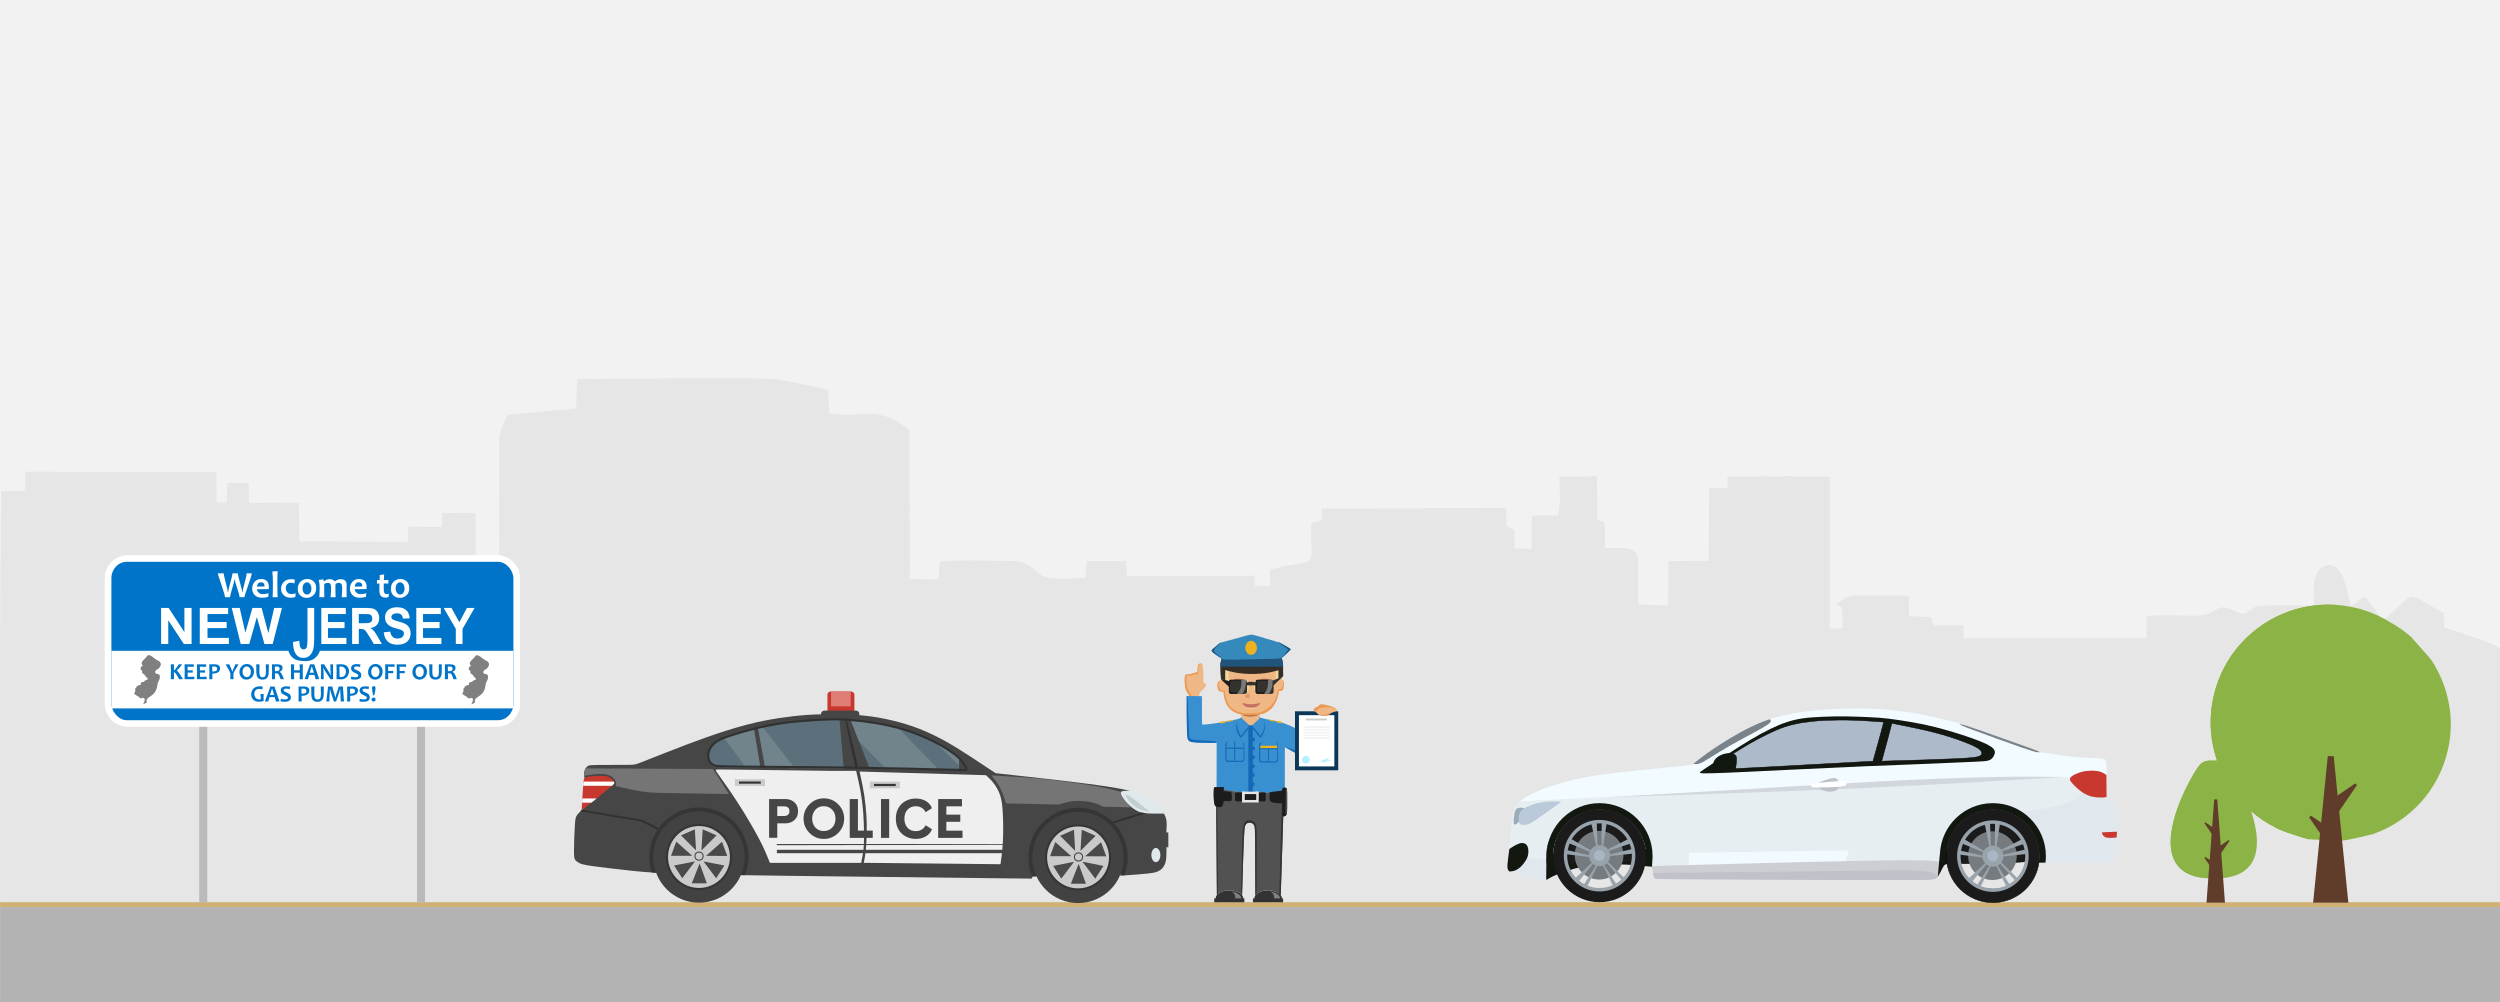 <?xml version="1.0" encoding="UTF-8"?>
<!DOCTYPE svg PUBLIC "-//W3C//DTD SVG 1.1//EN" "http://www.w3.org/Graphics/SVG/1.1/DTD/svg11.dtd">
<!-- Creator: CorelDRAW X8 -->
<svg xmlns="http://www.w3.org/2000/svg" xml:space="preserve" width="4879px" height="1956px" version="1.1" style="shape-rendering:geometricPrecision; text-rendering:geometricPrecision; image-rendering:optimizeQuality; fill-rule:evenodd; clip-rule:evenodd"
viewBox="0 0 48792 19559"
 xmlns:xlink="http://www.w3.org/1999/xlink">
 <defs>
  <style type="text/css">
   <![CDATA[
    .str0 {stroke:#373435;stroke-width:41.656}
    .str2 {stroke:#313131;stroke-width:41.656}
    .str1 {stroke:#424242;stroke-width:20.834}
    .str3 {stroke:black;stroke-width:9}
    .str4 {stroke:#B5EEFF;stroke-width:9}
    .str5 {stroke:#E6E6E6;stroke-width:9}
    .fil18 {fill:none}
    .fil14 {fill:#373435}
    .fil21 {fill:#EFB783}
    .fil63 {fill:#0074C9}
    .fil36 {fill:#0B3859}
    .fil49 {fill:#121710}
    .fil24 {fill:#1369B6}
    .fil56 {fill:#1B1B1C}
    .fil32 {fill:#1C1C1C}
    .fil28 {fill:#20547B}
    .fil8 {fill:#313131}
    .fil31 {fill:#33322E}
    .fil37 {fill:#333333}
    .fil27 {fill:#362D24}
    .fil29 {fill:#3689BB}
    .fil23 {fill:#3890D0}
    .fil11 {fill:#424242}
    .fil7 {fill:#464646}
    .fil15 {fill:#4A4A4A}
    .fil41 {fill:#4D4D4D}
    .fil40 {fill:#525252}
    .fil16 {fill:#5C707B}
    .fil17 {fill:#71848B}
    .fil9 {fill:#757575}
    .fil57 {fill:#767B7F}
    .fil33 {fill:#797977}
    .fil51 {fill:#7A838A}
    .fil43 {fill:gray}
    .fil58 {fill:#99A3AC}
    .fil52 {fill:#9CADB7}
    .fil59 {fill:#AAB5C5}
    .fil55 {fill:#ADBACA}
    .fil39 {fill:#B5EEFF}
    .fil25 {fill:#B96F48}
    .fil62 {fill:#BABABA}
    .fil54 {fill:#BACADA}
    .fil48 {fill:#C1C2C9}
    .fil19 {fill:#C1CFCF}
    .fil34 {fill:#C77066}
    .fil5 {fill:#C8382F}
    .fil12 {fill:#CACACA}
    .fil38 {fill:#CCCCCC}
    .fil47 {fill:#CDCED3}
    .fil3 {fill:#CFB175}
    .fil53 {fill:#D2D7DD}
    .fil6 {fill:#DF7E77}
    .fil4 {fill:#DFE9EB}
    .fil35 {fill:#E09474}
    .fil46 {fill:#E0E7ED}
    .fil1 {fill:#E6E6E6}
    .fil42 {fill:#E6E6E6}
    .fil44 {fill:#E6EEF1}
    .fil22 {fill:#EC9956}
    .fil30 {fill:#ECB31E}
    .fil26 {fill:#EDD89F}
    .fil13 {fill:#EFEFEF}
    .fil45 {fill:#F1FAFF}
    .fil0 {fill:#F2F2F2}
    .fil50 {fill:#F2FBFF}
    .fil10 {fill:white}
    .fil60 {fill:white}
    .fil65 {fill:#0074C9;fill-rule:nonzero}
    .fil20 {fill:#464646;fill-rule:nonzero}
    .fil68 {fill:#603D2A;fill-rule:nonzero}
    .fil66 {fill:#8CB346;fill-rule:nonzero}
    .fil64 {fill:white;fill-rule:nonzero}
    .fil61 {fill:#B3B3B3}
    .fil67 {fill:#8CB346;fill-rule:nonzero}
    .fil2 {fill:url(#id2);fill-rule:nonzero;fill-opacity:0.322}
   ]]>
  </style>
   <mask id="id0">
  <linearGradient id="id1" gradientUnits="userSpaceOnUse" x1="25617.3" y1="16060.5" x2="30445.5" y2="16060.5">
   <stop offset="0" style="stop-opacity:0; stop-color:white"/>
   <stop offset="1" style="stop-opacity:1; stop-color:white"/>
  </linearGradient>
    <rect style="fill:url(#id1)" x="25607" y="14748" width="4849" height="2625"/>
   </mask>
  <linearGradient id="id2" gradientUnits="userSpaceOnUse" x1="20550.3" y1="16253.2" x2="21902.8" y2="16253.2">
   <stop offset="0" style="stop-opacity:1; stop-color:#64691F"/>
   <stop offset="1" style="stop-opacity:1; stop-color:#9E8926"/>
  </linearGradient>
 </defs>
 <g id="Слой_x0020_1">
  <rect class="fil0" x="2" width="48790" height="19559"/>
  <path class="fil1" d="M2372 9212l-1877 -8 0 377 -475 3c0,756 -18,1982 -18,3074l0 0 0 63 0 6838 48790 0 0 -6901 -2 0 0 -9c-113,-87 -927,-358 -1087,-405l-8 -287c-686,-337 -537,-451 -926,-84 -72,68 -170,183 -271,226 -123,-180 -223,-311 -337,-457 -132,50 -201,173 -278,172l-75 -270c-31,-191 -147,-588 -424,-506 -281,82 -225,563 -220,781 -329,6 -673,-11 -998,1 -206,7 -163,54 -323,138 -92,47 -178,-16 -302,-68 -319,-134 -240,129 -725,126 -248,-2 -695,-26 -923,12l-4 425 -3566 -2 2 -248 -577 1 -67 -160 -422 -21 -5 -397c-263,1 -526,1 -790,0 -366,-1 -363,-30 -602,147 57,182 -100,-145 26,34 69,97 58,-25 68,133l5 318 -251 12 0 -2967 -735 0 3 -11 -203 3 -4 8 -315 0 -1 -13c-95,1 -129,3 -142,13l-598 0 0 219 -358 -2 -8 1424 -788 7 -4 862 -588 -14c-2,-178 -1,-356 -1,-535 0,-89 4,-184 3,-273 -4,-331 -205,-298 -648,-293 0,-598 34,-490 -147,-548l-8 -858 -736 15c0,236 41,520 -27,752l-508 1 -5 655 -333 -12 -3 -351c-196,-140 -148,23 -157,-440l-3601 14 -7 223c-155,75 -204,-13 -203,169 0,672 103,634 -324,699 -141,21 -321,58 -477,98l-3 325 -290 -9 -18 -195 -2484 5 -13 -290 -764 0 -36 328c-215,0 -683,52 -834,-42 -222,-138 -271,-288 -570,-288 -467,0 -949,-35 -1415,11 -52,106 -32,195 -31,346l-572 -5 -8 -2908c-644,-517 -870,-209 -1569,-328l-18 -449c-92,-43 -934,-209 -1051,-218 -530,-43 -3149,1 -3846,-3l-21 575 -1341 127c-55,150 -159,285 -159,498l-2 2641 -460 -19 -3 -1208 -649 3 -5 271 -660 -3 -6 295 -2118 -9 -9 -756 -973 4 -7 -388 -418 -3 -10 382 -194 -1 -7 -590 -1386 -1 -462 -1 -3 0z"/>
  <path class="fil2" d="M21350 15468c0,0 -479,29 -537,73 -58,44 -277,1250 -262,1497 58,-29 1236,-1148 1352,-1294 -29,-116 -553,-276 -553,-276z"/>
  <rect class="fil3" y="17607" width="48790" height="102"/>
  <g id="_2996789139120">
   <path class="fil4" d="M22407 15887c49,2 131,5 187,3 57,-2 88,-7 106,-15 18,-7 23,-17 15,-33 -9,-16 -29,-40 -58,-70 -29,-31 -67,-68 -105,-100 -38,-32 -77,-57 -116,-81 -40,-25 -79,-48 -116,-69 -37,-20 -72,-38 -106,-53 -35,-15 -69,-27 -94,-35 -24,-8 -39,-11 -57,-13 -18,-1 -40,-1 -68,-1 -28,0 -61,1 -85,5 -24,3 -39,10 -50,18 -11,8 -18,18 -19,35 0,17 5,41 23,71 18,30 48,65 83,100 34,34 73,68 117,102 44,34 93,69 138,91 45,22 86,31 114,37 28,5 43,6 91,8z"/>
   <rect class="fil5" x="16149" y="13496" width="526" height="561" rx="62" ry="59"/>
   <polygon class="fil6" points="16220,13496 16603,13496 16603,13784 16220,13784 "/>
   <path class="fil7" d="M11426 15219c-16,-13 -21,-40 -24,-70 -2,-29 -2,-60 3,-88 5,-28 15,-53 28,-73 13,-19 29,-33 48,-43 19,-10 41,-15 190,-17 149,-2 425,-1 569,-1 144,-1 156,-4 256,-43 100,-39 289,-114 521,-205 233,-92 509,-198 781,-294 272,-96 540,-180 775,-242 234,-61 434,-98 625,-128 190,-29 369,-50 543,-62 95,-7 187,-11 283,-13 -1,-2 -1,-4 -1,-6l0 0c0,-36 30,-66 67,-66l617 0c36,0 66,30 66,66l0 0c0,8 -1,16 -4,23 30,2 60,5 90,8 194,20 375,52 551,94 176,42 346,92 519,159 173,67 349,151 528,250 178,100 359,216 522,322 162,106 307,202 379,251 73,48 73,48 73,48 0,0 0,0 0,0 0,0 0,0 347,38 348,39 1043,115 1481,173 437,57 617,95 707,114 89,18 89,18 89,18 0,0 0,0 -30,0 -31,0 -92,0 -124,10 -33,10 -37,30 -19,71 19,41 59,103 109,157 50,54 110,100 165,134 54,33 104,56 196,66 93,10 228,9 296,8 68,0 68,0 68,0 0,0 0,0 0,0 0,0 0,0 10,19 10,20 31,59 39,120 8,61 3,145 0,186 -3,42 -3,42 -3,42 0,0 0,0 7,0 6,0 19,0 26,0 7,0 7,0 7,0 0,0 0,0 0,49 0,49 0,146 0,195 0,49 0,49 0,49 0,0 0,0 0,0 0,0 0,0 -6,-1 -6,-2 -18,-4 -24,-6 -6,-1 -6,-1 -6,-1 0,0 0,0 0,0 0,0 0,0 0,35 0,35 0,106 -4,161 -3,55 -11,96 -24,131 -13,35 -32,65 -54,89 -22,24 -48,42 -82,58 -34,16 -75,29 -187,42 -111,13 -292,26 -382,32 -91,7 -91,7 -91,7 0,0 0,0 -13,-7 -14,-6 -42,-19 -55,-26 -14,-6 -14,-6 -14,-6 0,0 0,0 -10,0 -11,1 -32,2 -42,3 -10,1 -10,1 -284,10 -275,9 -823,27 -1097,36 -274,9 -274,9 -274,9 0,0 0,0 -2,7 -3,8 -8,22 -11,29 -2,7 -2,7 -2,7 0,0 0,0 -935,-10 -934,-11 -2802,-31 -3774,-44 -971,-12 -1045,-16 -1082,-18 -37,-2 -37,-2 -280,-6 -242,-5 -726,-14 -1059,-27 -332,-13 -513,-30 -747,-56 -233,-25 -518,-59 -685,-82 -167,-24 -217,-37 -257,-54 -39,-18 -69,-40 -89,-63 -19,-23 -28,-46 -28,-180 0,-134 9,-379 18,-514 9,-134 18,-159 56,-205 39,-45 107,-112 209,-203 102,-91 239,-207 314,-281 74,-73 87,-104 87,-130 -1,-25 -15,-45 -47,-59 -32,-14 -81,-23 -141,-20 -60,3 -131,19 -179,27 -49,9 -77,10 -93,-3z"/>
   <path class="fil8" d="M22281 15858c21,5 44,9 71,12l13 1 0 1 -688 214 0 -39 604 -189z"/>
   <path class="fil8" d="M11325 15835c10,-10 21,-21 33,-33l1180 198 356 180 -20 35 -367 -184 -1182 -196z"/>
   <path class="fil9" d="M21879 15454c-11,12 -9,30 3,59 19,41 59,103 109,157 26,29 56,55 85,78l8 8c0,0 0,0 -93,-2 -93,-2 -278,-7 -370,-9 -93,-2 -93,-2 -93,-2 0,0 0,0 -27,-13 -26,-13 -79,-39 -133,-56 -55,-18 -111,-28 -179,-35 -69,-7 -150,-12 -223,-6 -72,5 -137,20 -186,33 -49,13 -83,25 -99,31 -17,5 -17,5 -17,5 0,0 0,0 -171,-4 -172,-4 -515,-12 -686,-16 -172,-4 -172,-4 -172,-4 0,0 0,0 0,0 0,0 0,0 -11,-35 -12,-35 -35,-106 -61,-171 -27,-66 -57,-127 -94,-183 -36,-56 -79,-106 -100,-131 -22,-26 -22,-26 -22,-26 0,0 0,0 66,4 66,4 198,11 345,20 147,9 310,19 480,35 170,15 347,36 517,58 170,22 335,45 488,70 153,24 295,51 412,78 94,21 172,43 224,57z"/>
   <path class="fil5" d="M11515 15153c56,-7 139,-12 201,-13 62,0 102,3 137,14 36,10 66,27 88,48 22,21 36,46 43,60 7,14 7,18 2,28 -6,10 -18,25 -54,57 -37,32 -98,80 -164,134 -66,53 -136,112 -194,159 -59,46 -106,82 -141,108 -35,27 -59,45 -70,54 -12,9 -12,9 -12,9 0,0 0,0 6,-97 6,-98 17,-293 26,-399 8,-106 13,-123 30,-136 17,-12 46,-20 102,-26z"/>
   <path class="fil10" d="M11980 15253c1,3 3,6 4,9 7,14 7,18 2,28 -5,8 -15,21 -41,45l-564 0 2 -20c2,-26 4,-46 5,-62l592 0zm-337 330c-24,20 -48,39 -69,57 -12,8 -22,17 -33,25l-181 0 5 -82 278 0z"/>
   <circle class="fil11" cx="13642" cy="16725" r="891"/>
   <circle class="fil12 str0" cx="13642" cy="16725" r="625"/>
   <path class="fil13" d="M16726 15119c14,59 40,165 64,296 24,132 46,290 59,469 12,180 15,382 13,513 -1,27 -1,52 -2,74l-1701 0 3 24 1697 -3c-2,37 -4,66 -7,92l-1690 0 0 67 1681 0c-10,61 -22,124 -29,156 -6,32 -6,32 -6,32 0,0 0,0 0,0 0,0 0,0 -297,0 -297,0 -891,0 -1188,0 -297,0 -297,0 -297,0 0,0 0,0 0,0 0,0 0,0 -28,-70 -28,-70 -83,-209 -188,-408 -105,-199 -259,-459 -402,-681 -143,-223 -276,-409 -351,-514 -75,-105 -92,-128 -86,-140 5,-12 32,-12 487,-5 455,6 1338,19 1785,23 446,3 457,-4 462,0 6,3 8,16 21,75zm77 63c16,75 44,200 65,338 20,138 35,289 42,408 7,119 7,206 5,313 -1,72 -3,153 -8,230l2663 0c2,-20 3,-40 4,-61 8,-176 6,-385 -3,-542 -8,-157 -22,-261 -53,-352 -31,-91 -78,-170 -126,-232 -49,-63 -100,-109 -125,-133 -26,-23 -26,-23 -26,-23 0,0 0,0 0,0 0,0 0,0 0,0 0,0 0,0 -411,-12 -410,-12 -1232,-35 -1643,-47 -411,-12 -411,-12 -411,-12 0,0 0,0 3,13 3,12 8,37 24,112zm103 1310c-2,29 -4,58 -7,85l0 7 2662 0c3,-30 6,-63 8,-97l-2663 5zm-15 159c-9,67 -19,118 -25,148 -8,40 -8,40 -8,40 0,0 0,0 0,0 0,0 0,0 445,4 445,5 1334,14 1779,18 444,5 444,5 444,5 0,0 0,0 0,0 0,0 0,0 10,-70 5,-34 12,-84 19,-145l-2664 0z"/>
   <rect class="fil12" x="14343" y="15207" width="586" height="131"/>
   <rect class="fil14" x="14423" y="15251" width="425.773" height="42.967"/>
   <rect class="fil12" x="16976" y="15254" width="586" height="131"/>
   <rect class="fil14" x="17057" y="15298" width="425.773" height="42.967"/>
   <polygon class="fil15" points="13501,17239 13796,17239 13654,16852 "/>
   <polygon class="fil15" points="13156,16891 13315,17140 13564,16810 "/>
   <polygon class="fil15" points="14137,16891 13978,17140 13729,16811 "/>
   <polygon class="fil15" points="14091,16427 14193,16704 13780,16703 "/>
   <polygon class="fil15" points="13198,16425 13096,16702 13509,16701 "/>
   <polygon class="fil15" points="13984,16303 13714,16185 13690,16597 "/>
   <polygon class="fil15" points="13291,16303 13561,16185 13585,16597 "/>
   <path class="fil16" d="M14099 14975c159,8 450,8 595,8 145,0 145,0 145,0 0,0 0,0 0,0 0,0 0,0 -21,-128 -22,-128 -65,-385 -86,-513 -22,-128 -22,-128 -22,-128 0,0 0,0 0,0 0,0 0,0 -75,21 -75,20 -224,62 -337,98 -113,36 -188,66 -251,99 -62,33 -112,69 -148,109 -37,40 -60,83 -71,128 -11,46 -10,94 2,139 12,45 34,87 59,115 24,29 52,45 210,52z"/>
   <path class="fil17" d="M14565 14983c49,0 93,0 129,0 145,0 145,0 145,0 0,0 0,0 0,0 0,0 0,0 -21,-128 -22,-128 -65,-385 -86,-513 -22,-128 -22,-128 -22,-128 0,0 0,0 0,0 0,0 0,0 -75,21 -75,20 -224,62 -337,98 -70,22 -126,42 -173,62l440 588z"/>
   <path class="fil16" d="M14826 14381c23,131 65,367 87,484 21,118 22,118 23,118 1,0 1,0 1,0 0,0 0,0 255,3 255,4 765,10 1021,14 255,3 255,3 255,3 0,0 0,0 0,0 0,0 0,0 -14,-164 -15,-163 -43,-490 -58,-653 -14,-164 -14,-164 -14,-164 0,0 0,0 0,0 0,0 0,0 -81,4 -82,3 -245,9 -416,20 -172,11 -353,27 -517,48 -164,21 -312,47 -405,65 -93,18 -132,29 -151,34 -20,5 -20,5 -20,5 0,0 0,0 3,13 2,13 8,39 31,170z"/>
   <path class="fil17" d="M14826 14381c23,131 65,367 87,484 21,118 22,118 23,118 1,0 1,0 1,0 0,0 0,0 255,3l321 5 -640 -813c-32,7 -50,12 -61,15 -20,5 -20,5 -20,5 0,0 0,0 3,13 2,13 8,39 31,170z"/>
   <path class="fil16" d="M16727 14370c61,156 155,394 202,514 47,119 47,119 47,119 0,0 0,0 0,0 0,0 0,0 0,0 0,0 0,0 290,4 290,4 871,11 1161,15 291,4 291,4 291,4 0,0 0,0 0,0 0,0 0,0 0,-36 0,-37 0,-110 -1,-148 -1,-38 -2,-42 -2,-44 -1,-2 -1,-2 -1,-2 0,0 0,0 -33,-30 -34,-29 -100,-87 -202,-154 -102,-66 -240,-140 -399,-211 -158,-71 -336,-139 -487,-184 -150,-45 -272,-67 -395,-87 -123,-19 -247,-36 -345,-46 -99,-11 -172,-15 -208,-17 -37,-2 -37,-2 -22,35 14,38 43,112 104,268z"/>
   <path class="fil17" d="M18718 14942c0,-35 0,-75 -1,-100 -1,-38 -2,-42 -2,-44 -1,-2 -1,-2 -1,-2 0,0 0,0 -33,-30 -34,-29 -100,-87 -202,-154 -62,-40 -137,-83 -221,-126l460 456z"/>
   <path class="fil17" d="M16727 14370l35 90 536 547 1023 14 -796 -824c-120,-32 -224,-50 -327,-67 -123,-19 -247,-36 -345,-46 -99,-11 -172,-15 -208,-17 -37,-2 -37,-2 -22,35 14,38 43,112 104,268z"/>
   <path class="fil9" d="M13493 15005l-2064 -10c-11,18 -20,41 -24,66 -5,25 -5,52 -4,78 57,-9 124,-19 180,-26 89,-10 150,-11 201,-6 51,5 91,17 122,30 30,14 51,30 69,48 17,18 31,39 41,60 9,21 13,42 12,57 -1,16 -6,26 -8,31l-3 6 92 21c93,22 278,65 424,87 147,23 255,26 531,30 276,5 720,11 942,15l222 3 -52 -82 -209 -325 -52 -81 -420 -2z"/>
   <path class="fil14" d="M13642 15757c-535,0 -969,433 -969,968 0,106 17,207 48,302 27,2 55,4 84,5 -35,-95 -54,-199 -54,-307 0,-492 399,-890 891,-890 491,0 890,398 890,890 0,126 -26,245 -73,354 23,0 50,1 84,1 43,-110 67,-229 67,-355 0,-535 -433,-968 -968,-968z"/>
   <circle class="fil11" cx="21040" cy="16733" r="891"/>
   <circle class="fil12 str0" cx="21040" cy="16733" r="625"/>
   <polygon class="fil15" points="20899,17246 21194,17247 21052,16859 "/>
   <polygon class="fil15" points="20554,16899 20713,17148 20962,16818 "/>
   <polygon class="fil15" points="21536,16899 21376,17148 21127,16818 "/>
   <polygon class="fil15" points="21489,16435 21591,16712 21178,16711 "/>
   <polygon class="fil15" points="20596,16433 20494,16710 20907,16709 "/>
   <polygon class="fil15" points="21383,16311 21112,16193 21088,16605 "/>
   <polygon class="fil15" points="20689,16311 20960,16193 20984,16605 "/>
   <path class="fil14" d="M21040 15764c-535,0 -969,434 -969,969 0,76 9,149 25,219 3,15 6,30 9,42 6,21 11,37 17,52 5,14 11,27 16,37 5,9 10,16 14,22l1 -1 75 -2c-5,-15 -14,-40 -24,-68 -11,-32 -23,-69 -32,-106 -5,-22 -10,-43 -13,-61 -6,-44 -10,-88 -10,-134 0,-492 399,-890 891,-890 492,0 890,398 890,890 0,126 -26,245 -73,353 23,1 51,2 84,2 44,-110 67,-230 67,-355 0,-535 -433,-969 -968,-969z"/>
   <circle class="fil18 str1" cx="13643" cy="16708" r="80"/>
   <circle class="fil18 str1" cx="21049" cy="16724" r="80"/>
   <path class="fil19" d="M21967 15514c-6,15 16,51 41,85 24,33 52,64 85,94 34,30 74,59 111,81 37,22 71,36 109,46 38,10 79,15 99,17 21,3 21,3 21,3 0,0 0,0 -66,-54 -65,-54 -196,-162 -278,-220 -83,-58 -116,-66 -122,-52z"/>
   <ellipse class="fil4" cx="22559" cy="16687" rx="88" ry="138"/>
   <path class="fil8" d="M16706 14796c-39,-163 -113,-477 -155,-635 -16,-58 -27,-95 -35,-119 -4,0 -8,-1 -12,-2 -4,-1 -8,-3 -12,-5 4,24 12,63 25,127 34,164 106,492 142,656 36,164 36,164 36,164 0,0 0,0 9,1 9,0 27,2 36,2 9,1 9,1 9,1 0,0 0,0 -1,-7 -1,-6 -4,-19 -42,-183z"/>
   <path class="fil18 str2" d="M16637 14981c-791,-11 -1660,-15 -2121,-19 -461,-5 -514,-10 -553,-20 -38,-10 -61,-24 -80,-41 -19,-17 -33,-36 -45,-63 -11,-27 -18,-61 -17,-98 1,-37 12,-77 30,-116 18,-38 44,-74 79,-107 34,-33 77,-61 134,-89 58,-27 129,-53 240,-88 111,-35 260,-80 415,-119 155,-39 315,-72 470,-97 154,-25 302,-41 478,-55 176,-14 379,-27 537,-31 158,-4 272,1 412,14 140,12 306,31 466,57 159,26 312,59 449,96 137,37 260,79 392,132 132,52 274,116 401,186 127,70 239,145 307,196 67,51 91,77 119,110 28,33 60,73 81,108 21,34 30,63 33,77 2,15 -2,15 -361,6 -359,-10 -1074,-28 -1866,-39z"/>
   <path class="fil20" d="M15331 15594c42,0 82,10 121,28 37,19 68,46 90,81 22,35 33,77 33,128 0,50 -11,93 -33,128 -22,36 -53,63 -90,81 -39,19 -79,28 -121,28l-161 0 0 283 -160 0 0 -757 321 0zm-31 331c35,0 62,-8 81,-25 18,-15 27,-39 27,-69 0,-31 -9,-55 -27,-70 -19,-17 -46,-25 -81,-25l-130 0 0 189 130 0z"/>
   <path id="1" class="fil20" d="M16306 15976c0,-40 -8,-78 -24,-115 -18,-37 -43,-67 -77,-90 -34,-23 -77,-36 -127,-37 -51,0 -92,12 -125,35 -35,24 -60,54 -76,91 -17,35 -26,74 -26,116 0,42 9,81 26,117 16,36 41,66 76,90 33,23 74,35 125,35 50,-1 93,-14 127,-37 34,-23 59,-53 77,-90 16,-37 24,-75 24,-115zm-227 -396c109,0 203,39 280,116 77,78 116,171 116,281 0,108 -39,201 -116,279 -77,77 -171,116 -280,116 -109,0 -202,-39 -280,-116 -77,-78 -116,-171 -116,-279 0,-110 39,-203 116,-281 78,-77 171,-116 280,-116z"/>
   <polygon id="2" class="fil20" points="17033,16352 16584,16352 16584,15594 16744,15594 16744,16210 17033,16210 "/>
   <polygon id="3" class="fil20" points="17354,15594 17354,16352 17194,16352 17194,15594 "/>
   <path id="4" class="fil20" d="M17653 16016c3,34 12,64 27,92 19,36 46,64 79,83 33,20 71,29 113,29 45,0 84,-10 118,-31 34,-21 58,-49 74,-84l125 78c-22,59 -62,106 -119,139 -58,33 -123,50 -197,50 -72,0 -137,-16 -196,-48 -60,-31 -107,-76 -141,-135 -35,-59 -52,-129 -52,-211 0,-83 17,-153 52,-212 34,-59 81,-104 141,-135 59,-32 124,-47 196,-47 74,0 139,16 197,49 57,34 97,80 119,140l-125 77c-16,-34 -40,-62 -74,-84 -34,-21 -73,-31 -118,-31 -42,0 -80,10 -113,29 -33,19 -60,47 -79,84 -15,27 -24,57 -27,91 -2,21 -2,47 0,77z"/>
   <polygon id="5" class="fil20" points="18785,16352 18310,16352 18310,15594 18774,15594 18774,15736 18470,15736 18470,15898 18742,15898 18742,16038 18470,16038 18470,16211 18785,16211 "/>
  </g>
  <g id="_2996856554960">
   <path class="fil21" d="M23216 13605l179 0c1,-7 3,-13 4,-20 4,-14 7,-28 11,-39 7,-23 15,-39 28,-54 12,-15 30,-29 45,-43 16,-14 29,-28 39,-43 10,-16 17,-32 15,-45 -3,-14 -14,-24 -24,-29 -10,-5 -18,-5 -22,-5 -4,0 -4,0 -5,-55 0,-55 -2,-164 -6,-225 -3,-61 -8,-74 -15,-83 -7,-9 -17,-14 -27,-15 -11,-1 -23,1 -34,7 -10,5 -20,15 -25,43 -5,27 -6,72 -6,94 -1,23 -1,23 -14,26 -14,3 -41,10 -61,16 -19,7 -30,13 -53,18 -23,4 -58,7 -81,10 -23,3 -33,6 -39,38 -5,33 -5,94 -1,142 3,49 9,85 19,113 10,28 24,49 36,68 12,19 23,36 30,54 0,2 1,4 2,6 2,7 4,14 5,21z"/>
   <path class="fil22" d="M23216 13605l46 0c-4,-13 -8,-28 -13,-40 -4,-12 -10,-22 -16,-32 -6,-10 -14,-20 -22,-33 -9,-13 -18,-29 -27,-50 -8,-21 -16,-48 -21,-78 -5,-30 -7,-64 -8,-92 -1,-28 -1,-50 2,-65 3,-15 9,-23 19,-28 9,-5 23,-8 34,-7 12,1 21,5 30,7 9,2 18,1 27,-3 9,-5 18,-12 27,-17 9,-6 18,-9 29,-9 11,1 24,6 34,5 10,-1 17,-7 21,-14 5,-8 7,-18 8,-36 2,-19 3,-46 5,-69 2,-23 5,-42 10,-55 4,-13 10,-21 17,-26 8,-5 17,-7 28,-6 5,0 10,1 15,2 -7,-6 -15,-9 -23,-10 -11,-1 -23,1 -34,7 -10,5 -20,15 -25,43 -5,27 -6,72 -6,94 -1,23 -1,23 -14,26 -14,3 -41,10 -61,16 -19,7 -30,13 -53,18 -23,4 -58,7 -81,10 -23,3 -33,6 -39,38 -5,33 -5,94 -1,142 3,49 9,85 19,113 10,28 24,49 36,68 12,19 23,36 30,54 0,2 1,4 2,6 2,7 4,14 5,21z"/>
   <path class="fil23" d="M23161 13584l0 130c0,131 0,393 5,538 5,145 14,173 29,194 15,21 37,35 130,42 92,8 256,8 338,8l82 0 0 146 -1 592 0 136 101 0c28,0 28,0 28,13 0,6 1,15 1,30 20,3 43,7 68,12 63,11 141,23 251,33 15,1 32,3 48,4l0 -12 63 0c7,28 19,53 36,65 25,18 63,6 93,-6 30,-13 51,-25 69,-52 1,-2 3,-5 4,-7l59 0 0 17c1,0 2,0 2,0l106 0c7,0 14,3 19,7 34,-2 67,-4 98,-6 3,-8 12,-8 46,-7l34 0c33,-3 62,-6 85,-10 24,-3 42,-7 56,-9 9,-5 17,-9 24,-12 0,-56 2,-56 14,-56 7,-1 16,-1 26,0 1,-16 1,-47 1,-129l0 -534 0 -133 42 24 156 87 0 -481c-30,-16 -72,-35 -109,-51 -43,-19 -80,-32 -118,-45 -39,-13 -80,-26 -121,-36 -42,-10 -85,-18 -124,-25 -40,-8 -75,-15 -104,-21 -29,-6 -50,-10 -76,-17 -4,-2 -8,-3 -13,-4 -11,-3 -22,-7 -33,-11l0 -5 0 -49c-1,0 -2,0 -3,1 -4,3 -9,6 -13,9 -16,10 -30,15 -49,19 -20,5 -45,9 -70,11 -26,2 -52,2 -78,0 -26,-3 -52,-7 -72,-12 -19,-5 -31,-11 -41,-17 -5,-2 -9,-5 -13,-8 0,0 -1,0 -1,0l0 51c-5,2 -11,4 -16,7 -8,5 -16,10 -24,16 -30,9 -66,20 -128,33 -84,17 -214,40 -309,55 -96,15 -156,22 -196,26 -40,5 -58,6 -72,6 -13,1 -21,1 -25,1 -5,0 -6,0 -7,-93 -1,-92 -1,-278 -1,-371l0 -92 -49 -1 -10 0 -188 -1 0 0 -50 0z"/>
   <path class="fil24" d="M25077 14579l41 23 156 87 0 -47 -15 -5c-36,-13 -109,-37 -146,-50 -36,-12 -36,-12 -36,-12l0 4z"/>
   <path class="fil24" d="M23161 13584l0 130c0,131 0,393 5,538 5,145 14,173 29,194 15,21 37,35 130,42 92,8 256,8 338,8l80 0c-2,-15 -7,-19 -15,-22 -8,-4 -18,-8 -43,-10 -24,-3 -62,-5 -123,-8 -61,-3 -144,-9 -200,-13 -57,-5 -86,-10 -106,-16 -19,-6 -29,-14 -36,-24 -7,-9 -11,-22 -17,-156 -5,-134 -12,-390 -18,-522 -5,-106 -10,-132 -15,-141l-9 0z"/>
   <polygon class="fil21" points="24236,13921 24576,13921 24576,14028 24434,14156 24386,14156 24236,14017 "/>
   <path class="fil25" d="M24212 13923c-2,3 7,11 15,17 8,6 14,10 23,15 10,6 22,12 41,17 20,5 46,9 72,12 26,2 52,2 78,0 25,-2 50,-6 70,-11 19,-4 33,-9 49,-19 16,-10 34,-25 43,-32 9,-8 9,-8 9,-8 0,0 0,0 -9,2 -8,2 -24,5 -56,9 -32,4 -80,8 -124,9 -45,0 -87,-3 -117,-6 -30,-2 -48,-3 -63,-5 -16,-1 -29,-3 -31,0z"/>
   <path class="fil21" d="M23836 13191c-4,24 -9,57 -11,73 -3,16 -3,16 -3,16 0,0 0,0 -2,0 -2,0 -7,0 -13,2 -6,2 -14,5 -21,13 -8,7 -15,18 -20,35 -4,16 -5,38 -5,57 1,19 4,35 8,49 4,15 10,28 17,37 8,10 17,16 27,20 10,5 21,7 32,8 12,1 24,1 31,1 6,0 6,0 6,0 0,0 0,0 1,24l0 21c2,15 5,32 8,49 4,26 10,50 18,72 7,23 15,45 24,64 8,19 18,35 27,49 10,14 20,26 33,39 13,14 29,29 44,41 16,13 31,22 49,32 17,9 36,19 58,27 22,9 46,16 68,22 22,5 42,9 62,11 19,2 38,2 63,2 25,1 56,1 89,0 33,0 67,-3 100,-5 33,-3 64,-7 93,-13 29,-7 56,-16 81,-29 26,-13 50,-29 70,-44 19,-14 36,-27 50,-44 15,-17 29,-37 42,-58 13,-21 27,-42 39,-66 12,-23 22,-49 30,-75 9,-25 15,-50 19,-73 5,-23 8,-45 9,-56 2,-11 2,-11 2,-11 0,0 0,0 2,1 2,1 7,2 14,2 8,1 19,0 31,-3 2,-1 5,-1 7,-2 4,-2 8,-5 12,-8 10,-10 17,-25 22,-44 4,-20 6,-43 7,-65 1,-22 1,-42 -4,-58 -4,-16 -13,-28 -20,-34 -6,-7 -10,-9 -13,-10 -2,-1 -2,-1 -2,-16 -1,-15 -1,-45 -2,-59 0,-15 0,-15 -1,-36 -1,-20 -3,-60 -8,-90 -6,-30 -15,-49 -52,-65 -37,-16 -102,-29 -208,-36 -106,-7 -253,-8 -373,-5 -120,2 -215,7 -285,14 -71,8 -118,18 -151,33 -32,15 -49,36 -62,60 -13,24 -23,51 -28,72 -6,21 -8,36 -11,59z"/>
   <path class="fil22" d="M23802 13284c-5,2 -11,5 -16,11 -8,7 -15,18 -20,35 -4,16 -5,38 -5,57 1,19 4,35 8,49 4,15 10,28 17,37 8,10 17,16 27,20 10,5 21,7 32,8 12,1 24,1 31,1 6,0 6,0 6,0 0,0 0,0 1,24l0 21c2,15 5,32 8,49 4,26 10,50 18,72 7,23 15,45 24,64 8,19 18,35 27,49 10,14 20,26 33,39 13,14 29,29 44,41 16,13 31,22 49,32 17,9 36,19 58,27 22,9 46,16 68,22 22,5 42,9 62,11 19,2 38,2 63,2 25,1 56,1 89,0 33,0 67,-3 100,-5 33,-3 64,-7 93,-13 29,-7 56,-16 81,-29 26,-13 50,-29 70,-44 19,-14 36,-27 50,-44 15,-17 29,-37 42,-58 13,-21 27,-42 39,-66 12,-23 22,-49 30,-75 9,-25 15,-50 19,-73 5,-23 8,-45 9,-56 2,-11 2,-11 2,-11 0,0 0,0 2,1 2,1 7,2 14,2 8,1 19,0 31,-3 2,-1 5,-1 7,-2 4,-2 8,-5 12,-8 10,-10 17,-25 22,-44 4,-20 6,-43 7,-65 1,-22 1,-42 -4,-58 -4,-16 -13,-28 -20,-34 -2,-3 -4,-5 -6,-6 3,9 6,20 8,32 3,15 4,31 3,50 -1,18 -5,39 -10,56 -5,17 -13,30 -23,39 -10,9 -23,13 -34,15 -10,2 -18,2 -22,1 -4,0 -4,0 -4,0 0,0 0,0 -1,7 -1,6 -4,19 -8,39 -4,19 -10,45 -18,72 -9,27 -20,54 -32,78 -11,23 -24,43 -38,63 -15,21 -32,41 -50,59 -19,18 -37,34 -55,48 -19,14 -36,27 -57,39 -20,12 -43,23 -68,31 -25,9 -51,14 -80,18 -29,4 -61,5 -96,7 -34,1 -71,2 -103,2 -32,-1 -59,-2 -87,-7 -28,-4 -59,-13 -86,-22 -27,-10 -51,-21 -72,-33 -22,-13 -41,-27 -58,-42 -16,-15 -30,-30 -43,-49 -13,-19 -25,-41 -36,-64 -10,-22 -19,-44 -26,-69 -7,-25 -13,-52 -18,-80 -4,-27 -6,-56 -7,-70 -1,-14 -1,-14 -1,-14 0,0 0,0 -8,3 -8,3 -24,8 -37,10 -13,1 -23,-2 -32,-9 -9,-7 -17,-19 -23,-31 -6,-13 -11,-28 -14,-45 -3,-18 -5,-39 -4,-57 1,-18 3,-33 8,-43 3,-6 6,-10 8,-14z"/>
   <path class="fil26" d="M24328 13794c4,5 9,9 14,14 5,4 10,8 15,12 6,3 12,5 19,7 8,2 17,4 26,4 10,1 19,1 29,1 10,0 21,-1 30,-3 8,-1 13,-4 18,-7 4,-3 8,-6 12,-11 4,-4 7,-10 9,-14 1,-3 1,-3 -15,-4 -15,-1 -47,-2 -78,-5 -31,-2 -62,-5 -75,-4 -13,1 -8,5 -4,10z"/>
   <path class="fil26" d="M24575 13540c-7,1 -17,1 -26,1 -8,-1 -15,-2 -20,-5 -6,-2 -10,-6 -14,-10 -4,-4 -8,-9 -13,-16 -4,-7 -10,-17 -15,-30 -6,-13 -11,-28 -14,-44 -4,-15 -6,-32 -6,-44 -1,-12 -1,-20 -1,-29 1,-10 2,-21 6,-31 4,-11 10,-21 16,-29 6,-9 12,-16 19,-21 8,-5 16,-9 22,-11 6,-3 10,-3 17,-1 6,2 15,7 29,29 14,22 33,61 43,97 9,36 9,70 5,92 -4,23 -13,33 -19,40 -6,6 -9,8 -13,9 -4,2 -8,3 -16,3z"/>
   <path class="fil26" d="M24306 13535c10,-1 18,-4 25,-11 7,-7 13,-18 21,-33 7,-14 15,-32 20,-50 5,-18 5,-35 5,-53 0,-17 0,-34 -2,-48 -2,-13 -5,-24 -10,-33 -4,-9 -11,-18 -17,-24 -7,-6 -14,-11 -21,-13 -7,-3 -15,-4 -28,-4 -13,0 -31,1 -47,5 -15,3 -27,9 -38,30 -10,20 -19,55 -17,88 3,33 17,65 32,89 15,25 31,42 44,51 13,8 24,8 33,6z"/>
   <path class="fil26" d="M23979 13117c0,46 0,129 0,171 0,41 0,41 -9,37 -9,-3 -27,-11 -43,-20 -15,-9 -29,-21 -39,-49 -11,-28 -19,-74 -18,-113 1,-40 11,-73 26,-90 15,-16 37,-15 52,-12 15,3 23,7 27,14 4,7 4,16 4,62z"/>
   <path class="fil26" d="M24899 13250c-1,-43 -1,-121 -1,-159 0,-39 0,-39 16,-39 16,0 47,0 64,11 17,11 19,32 20,57 1,24 0,51 -4,72 -4,22 -11,37 -27,56 -16,18 -41,40 -54,47 -13,6 -14,-3 -14,-45z"/>
   <path class="fil27" d="M24076 12874c-181,2 -198,-2 -229,-22 -1,0 -2,-1 -4,-1 -6,21 -16,57 -21,85 -3,14 -4,25 -5,35l0 0 0 1c0,4 0,11 0,22 -1,16 -1,41 0,72 1,30 2,66 4,91 2,20 3,34 5,45 1,7 1,13 2,19 1,9 2,17 3,22 1,5 2,8 2,10 1,5 1,5 14,8l52 13 10 3 -1 -2 4 1 0 -32 0 -134 0 -34 35 10c35,10 104,29 182,43 78,13 164,20 240,23 76,2 143,1 206,-4 63,-4 123,-10 185,-22 62,-12 127,-29 159,-37l32 -9 0 30 0 117 0 29 16 -10 35 -23 27 -17 16 -11 -1 -23c0,-12 -1,-30 -1,-50l-1 -6c0,-17 0,-38 0,-58 0,-20 0,-40 0,-57 0,-2 0,-4 0,-6 -1,-16 -2,-49 -8,-80 -5,-27 -14,-54 -23,-76 -24,14 -57,15 -201,19 -184,4 -547,13 -734,16z"/>
   <path class="fil28" d="M24969 12786c11,2 24,19 36,43 12,23 23,54 29,86 6,31 7,64 8,80 0,16 0,16 -71,16 -72,0 -215,0 -419,0 -204,0 -469,-1 -602,-1 -132,-1 -132,-1 -133,-11 0,-11 -1,-33 5,-63 5,-31 17,-71 23,-90 6,-20 6,-20 105,-23 100,-3 299,-8 481,-10 181,-2 346,-2 432,-8 86,-7 95,-20 106,-19z"/>
   <ellipse class="fil25" cx="24679" cy="13275" rx="94" ry="31"/>
   <path class="fil29" d="M25012 12838c13,-4 20,-10 31,-21 31,-28 94,-86 124,-118 3,-4 6,-7 9,-11 11,-11 12,-15 12,-18 0,-4 -3,-8 -39,-30 -36,-21 -106,-60 -140,-80 -35,-19 -35,-19 -35,-19 0,0 0,0 -82,-25 -82,-25 -246,-74 -339,-101 -92,-27 -113,-31 -133,-30 -11,1 -22,3 -46,9 -15,3 -31,6 -51,11 -56,14 -136,36 -216,60l-205 55c-92,24 -92,24 -120,49 -21,18 -59,51 -88,77 -25,17 -36,28 -41,37 -7,9 -7,12 -3,17 2,12 12,25 38,46 34,27 95,67 125,88 18,11 25,16 34,18 31,20 48,24 229,22 187,-3 550,-12 734,-16 147,-4 179,-5 202,-20z"/>
   <path class="fil28" d="M25016 12837c10,-4 17,-11 27,-20 31,-28 94,-86 124,-118 3,-4 6,-7 9,-11 11,-11 12,-15 12,-18 0,-4 -3,-8 -39,-30 -36,-21 -106,-60 -140,-80 -35,-19 -35,-19 -35,-19l-32 -10c47,33 117,81 154,109 45,34 46,39 38,51 -8,13 -23,32 -45,59 -22,26 -49,59 -63,75 -5,6 -8,9 -10,12z"/>
   <path class="fil28" d="M23835 12538c-29,9 -35,15 -53,31 -21,18 -59,51 -88,77 -25,17 -36,28 -41,37 -7,9 -7,12 -3,17 2,12 12,25 38,46 34,27 95,67 125,88 17,11 25,16 33,18 -3,-3 -7,-7 -12,-11 -29,-24 -86,-72 -115,-100 -29,-28 -30,-35 -30,-43 1,-8 3,-16 23,-39 19,-23 56,-62 78,-84 23,-22 30,-28 43,-36l2 -1z"/>
   <ellipse class="fil25" cx="24158" cy="13276" rx="94" ry="31"/>
   <ellipse class="fil30" cx="24418" cy="12643" rx="113" ry="137"/>
   <path class="fil31" d="M24815 13266l-268 0c-12,0 -23,5 -31,13l0 0c-3,3 -4,6 -6,9 -1,4 -2,9 -3,14 -1,5 -1,11 -1,14 0,3 0,3 0,3 0,0 0,0 -5,-2 -5,-1 -16,-4 -28,-6 -13,-3 -29,-5 -44,-6 -15,-1 -30,-1 -43,0 -13,2 -23,5 -31,8 -8,3 -14,5 -17,6 -3,2 -3,2 -3,2 0,0 0,0 0,-6 0,-5 0,-16 -2,-24 -1,-2 -1,-4 -2,-5 -7,-12 -21,-20 -36,-20l-268 0c-18,0 -34,11 -40,27l-154 -35 151 139 0 0 0 102c0,23 20,42 43,42l268 0c24,0 43,-19 43,-42l0 -124 166 0 0 124c0,23 19,42 43,42l268 0c23,0 42,-19 42,-42l0 -125 188 -179 -197 86c-8,-9 -20,-15 -33,-15z"/>
   <path class="fil32" d="M24810 13266l-263 0c-12,0 -23,5 -31,13l0 0c-3,3 -4,6 -6,9 -1,4 -2,9 -3,14 -1,5 -1,11 -1,14 0,3 0,3 0,3l-1 -1 0 15c0,11 -1,27 -1,42l0 0 0 124c0,23 19,42 43,42l144 0 1 -1c12,-8 17,-20 19,-26 2,-6 2,-6 -25,-5 -27,0 -81,0 -111,-2 -30,-2 -35,-7 -38,-14 -3,-7 -4,-16 -4,-41 -1,-25 -2,-66 -1,-96 1,-29 3,-46 8,-55 4,-10 10,-12 16,-13 6,-1 13,-1 43,-1 30,0 83,-1 118,0 34,0 50,1 62,0 13,-2 22,-6 28,-14 1,-2 2,-5 3,-7z"/>
   <path class="fil32" d="M24282 13266l-255 0c-18,0 -34,11 -40,27l-154 -35 151 139 0 0 0 102c0,23 20,42 43,42l156 0c13,-8 19,-17 23,-22 5,-7 5,-7 -19,-6 -23,0 -71,1 -102,1 -30,-1 -45,-3 -55,-6 -10,-3 -15,-8 -19,-13 -3,-6 -4,-12 -4,-42 -1,-29 -1,-83 0,-113 2,-31 6,-39 11,-44 4,-6 10,-9 22,-11 12,-2 31,-2 56,-2 26,0 58,0 88,1 31,0 59,1 78,-5 10,-3 17,-8 20,-13z"/>
   <path class="fil33" d="M24319 13273c-7,-4 -15,-7 -24,-7l-67 0c0,23 1,57 -1,84 -2,33 -7,57 -15,81 -8,23 -19,47 -33,66 -13,19 -29,34 -44,44l104 0c8,-7 15,-16 23,-26 11,-16 21,-35 29,-56 8,-21 14,-45 18,-69 4,-25 7,-51 8,-72 2,-18 2,-33 2,-45z"/>
   <path class="fil33" d="M24815 13266l-67 0c0,16 0,36 0,55 -1,28 -2,54 -7,78 -4,25 -13,49 -23,70 -10,21 -21,39 -33,53 -7,8 -13,14 -18,19l86 0c1,-1 3,-3 5,-4 10,-9 20,-20 30,-34 9,-15 19,-33 26,-53 8,-21 13,-44 17,-68 3,-24 5,-49 6,-72 0,-14 0,-27 -1,-38 -6,-4 -13,-6 -21,-6z"/>
   <path class="fil34" d="M24420 13743c-67,0 -128,-11 -173,-29 6,55 81,98 173,98 92,0 167,-43 173,-98 -45,18 -106,29 -173,29z"/>
   <path class="fil35" d="M24356 13621c-13,-1 -31,-1 -41,-4 -10,-4 -12,-10 -12,-20 1,-10 4,-23 11,-32 6,-9 16,-14 29,-18 12,-4 28,-6 36,-7 8,-1 8,-1 8,-1 0,0 0,0 0,13 0,14 0,41 0,55 0,14 0,14 0,14 0,0 0,0 -4,0 -5,0 -14,0 -27,0z"/>
   <line class="fil18" x1="24098" y1="14476" x2="24098" y2= "14864" />
   <line class="fil18" x1="23923" y1="14603" x2="24278" y2= "14603" />
   <rect class="fil36" x="25274" y="13881" width="844" height="1152"/>
   <rect class="fil10" x="25351" y="13957" width="691" height="1000"/>
   <path class="fil21" d="M25944 13776c-26,-7 -54,-15 -80,-20 -27,-6 -52,-8 -71,-8 -18,0 -29,2 -37,8 -8,5 -12,13 -17,19 -6,7 -11,11 -23,16 -11,5 -27,12 -41,20 -13,8 -24,19 -30,30 -7,10 -8,21 -1,30 7,9 23,15 34,24 12,8 19,18 29,28 10,10 23,21 43,30 21,8 48,13 76,15 29,1 58,-1 82,-10 25,-10 44,-27 65,-39 21,-13 44,-21 67,-29 22,-7 44,-13 52,-21 9,-9 3,-20 -12,-32 -15,-13 -39,-27 -63,-37 -24,-11 -47,-16 -73,-24z"/>
   <path class="fil22" d="M25756 13955c19,7 44,11 70,13 29,1 58,-1 82,-10 25,-10 44,-27 65,-39 21,-13 44,-21 67,-29 9,-3 19,-6 28,-9 -12,1 -25,4 -41,8 -22,7 -51,17 -78,28 -27,10 -52,20 -77,26 -25,7 -51,9 -74,10 -15,1 -28,1 -42,2z"/>
   <path class="fil22" d="M25944 13776c-26,-7 -54,-15 -80,-20 -27,-6 -52,-8 -71,-8 -18,0 -29,2 -37,8 -8,5 -12,13 -17,19 -6,7 -11,11 -23,16 -11,5 -27,12 -41,20 -13,8 -24,19 -30,30 -7,10 -8,21 -1,30 7,9 23,15 34,24 5,3 9,7 13,10l0 0c0,-12 5,-26 12,-39 7,-12 16,-21 26,-28 11,-6 22,-10 35,-15 13,-4 28,-10 50,-14 21,-4 50,-6 81,-6 32,0 65,2 96,7 31,5 59,14 96,37l5 3c-2,-4 -7,-9 -12,-13 -15,-13 -39,-27 -63,-37 -24,-11 -47,-16 -73,-24z"/>
   <rect class="fil10" x="24290" y="15500" width="227" height="109"/>
   <path class="fil18 str3" d="M23872 15625c-1,14 -2,27 -3,38 -4,49 -12,62 -29,70 -17,8 -44,11 -66,8 -22,-3 -40,-12 -51,-25 -11,-13 -17,-31 -19,-89 -2,-59 -2,-158 -1,-207 0,-50 0,-50 28,-50 29,0 85,0 114,0 28,0 28,0 28,13 1,11 1,31 1,74 38,0 88,1 116,2 38,2 39,3 41,29 3,27 7,78 6,106 -2,29 -8,34 -43,35 -32,1 -87,-1 -122,-4z"/>
   <rect class="fil18 str3" x="24103" y="15467" width="165" height="173" rx="30" ry="26"/>
   <path class="fil37" d="M23995 17375c149,0 269,71 269,158l22 0 0 75 -588 0 0 -75 27 0c0,-87 121,-158 270,-158z"/>
   <path class="fil37" d="M24751 17375c149,0 269,71 269,158l22 0 0 75 -588 0 0 -75 27 0c0,-87 121,-158 270,-158z"/>
   <rect class="fil24" x="24364" y="14160" width="85.934" height="1310.51"/>
   <path class="fil24" d="M24208 14344c-10,-18 -30,-55 -43,-90 -13,-35 -19,-68 -22,-94 -2,-26 -2,-45 4,-64 2,-10 6,-19 10,-28 -7,12 -14,26 -19,41 -6,17 -9,36 -10,55 -2,19 -2,38 2,62 5,24 13,54 24,78 10,25 22,45 33,60 11,15 21,26 26,31l4 6 30 -35 117 -139 0 -41 -112 136 -34 41 -10 -19z"/>
   <path class="fil24" d="M24450 14175l0 44c4,5 8,11 14,18l104 129 26 32 5 -4c6,-4 17,-12 28,-27 12,-15 23,-37 33,-61 10,-25 18,-52 23,-80 6,-29 8,-58 7,-85 -2,-27 -7,-50 -21,-74 -11,-19 -27,-38 -41,-53 -2,0 -4,-1 -6,-1l-13 -4c14,8 28,19 39,33 13,16 23,34 28,54 6,19 6,38 4,64 -3,26 -9,59 -22,94 -13,35 -33,72 -43,90l-10 19 -34 -41 -121 -147z"/>
   <path class="fil24" d="M23951 14476c-5,1 -11,4 -16,9 -5,4 -10,11 -13,18 -4,8 -6,16 -7,70 -1,54 -1,152 0,205 1,52 2,59 5,65 2,6 6,12 12,17 5,4 13,7 28,8 15,2 36,2 82,2 47,0 117,0 156,-1 39,0 45,-1 53,-3 7,-2 16,-7 23,-13 6,-7 10,-16 13,-24 2,-8 2,-14 1,-67 -1,-53 -2,-153 -4,-205 -1,-53 -3,-59 -7,-64 -4,-5 -10,-9 -16,-12 -6,-3 -13,-5 -16,-5 -3,-1 -3,-1 -3,-1 0,0 0,0 2,1 2,1 6,3 9,6 4,4 8,8 11,14 3,7 5,15 7,66 1,51 1,145 0,196 -1,51 -3,59 -5,66 -2,7 -5,13 -12,17 -6,4 -15,6 -63,6 -49,1 -137,0 -184,-2 -48,-1 -54,-3 -59,-6 -6,-4 -9,-10 -11,-60 -2,-51 -1,-146 0,-199 2,-54 3,-64 5,-72 2,-8 5,-14 10,-19 4,-6 10,-11 10,-14 0,-2 -5,-1 -11,1z"/>
   <rect class="fil24" x="23928" y="14591" width="350.244" height="23.444"/>
   <rect class="fil24" x="24088" y="14475" width="19.523" height="382.806"/>
   <line class="fil18" x1="24757" y1="14487" x2="24757" y2= "14874" />
   <line class="fil18" x1="24582" y1="14613" x2="24936" y2= "14613" />
   <path class="fil30" d="M24645 14616c58,-3 171,-2 230,-4 58,-1 61,-3 62,-7 2,-4 2,-9 1,-18 -1,-9 -2,-23 -3,-29 0,-7 0,-7 -59,-6 -58,0 -175,1 -233,2 -58,0 -58,0 -59,6 -1,7 -2,19 -2,32 -1,12 0,25 1,28 2,4 4,-2 62,-4z"/>
   <path class="fil24" d="M24610 14486c-5,2 -11,4 -16,9 -5,5 -10,11 -14,19 -3,7 -5,16 -6,69 -1,54 -1,153 -1,205 1,53 3,59 6,65 2,7 6,13 11,17 6,4 14,7 29,9 14,1 36,2 82,2 47,0 117,-1 156,-1 39,-1 45,-1 53,-4 7,-2 16,-6 22,-13 7,-7 11,-16 13,-24 3,-7 3,-14 2,-67 -1,-53 -2,-152 -4,-205 -1,-53 -4,-59 -8,-64 -3,-5 -9,-9 -15,-12 -6,-2 -13,-4 -16,-5 -3,-1 -3,-1 -3,-1 0,0 0,0 2,1 2,1 6,4 9,7 4,3 7,7 10,14 3,6 6,14 7,65 2,51 2,145 1,196 -1,51 -3,59 -5,66 -3,8 -6,14 -12,17 -6,4 -15,6 -63,7 -49,0 -137,-1 -185,-2 -47,-1 -53,-3 -59,-7 -5,-4 -9,-9 -10,-60 -2,-50 -1,-146 0,-199 1,-53 3,-64 5,-72 2,-8 5,-13 9,-19 5,-5 10,-11 11,-13 0,-3 -5,-2 -11,0z"/>
   <rect class="fil24" x="24587" y="14601" width="350.244" height="23.444"/>
   <rect class="fil24" x="24747" y="14602" width="19.523" height="265.751"/>
   <path class="fil30" d="M24065 14055c-7,-1 -16,-1 -32,0 -16,1 -37,3 -53,5 -16,3 -25,7 -30,11 -4,4 -4,9 -1,12 3,3 8,5 24,4 15,-1 41,-6 61,-11 21,-6 35,-12 39,-16 5,-3 0,-5 -8,-5z"/>
   <path class="fil30" d="M23904 14076c-9,-2 -20,-1 -31,0 -11,1 -22,2 -32,4 -10,2 -20,6 -27,10 -7,4 -12,9 -12,13 -1,4 1,7 6,10 4,2 11,4 22,4 11,0 28,-2 41,-4 14,-2 26,-5 35,-8 8,-4 13,-7 16,-11 3,-3 3,-7 0,-11 -3,-3 -9,-6 -18,-7z"/>
   <path class="fil30" d="M24765 14046c8,0 17,0 33,1 16,1 37,4 53,7 15,3 25,7 29,12 5,4 4,8 1,11 -3,4 -8,6 -24,4 -15,-2 -41,-7 -61,-13 -20,-6 -34,-13 -39,-17 -4,-3 1,-5 8,-5z"/>
   <path class="fil30" d="M24927 14071c8,-1 20,1 31,2 10,1 21,2 31,5 10,2 20,6 27,10 7,4 11,9 12,13 1,5 -2,8 -7,10 -4,2 -11,4 -22,3 -11,0 -27,-2 -41,-4 -14,-3 -26,-6 -34,-10 -8,-3 -13,-7 -16,-11 -3,-3 -3,-7 0,-11 3,-3 10,-6 19,-7z"/>
   <circle class="fil24" cx="24449" cy="15300" r="36"/>
   <circle class="fil24" cx="24451" cy="15126" r="36"/>
   <circle class="fil24" cx="24453" cy="14953" r="36"/>
   <circle class="fil24" cx="24455" cy="14779" r="36"/>
   <circle class="fil24" cx="24457" cy="14605" r="36"/>
   <circle class="fil24" cx="24459" cy="14431" r="36"/>
   <rect class="fil38" x="25484" y="14023" width="414.045" height="36.459"/>
   <circle class="fil39" cx="25486" cy="14827" r="74"/>
   <path class="fil18 str4" d="M25794 14838c0,-1 33,-33 7,-1 -59,72 36,-9 59,-21 -84,71 -43,43 37,4 56,-27 -28,5 -52,21 -135,90 79,-5 74,-30 -40,2 -126,100 -21,21 11,-9 53,-72 13,-40 -1,0 -128,108 -78,75 13,-9 74,-40 76,-43 -47,7 -119,106 -7,24 25,-18 -36,20 15,-4 29,-13 -26,-3 -25,8 39,0 55,-34 20,-11 -12,7 11,-1 -5,5 -18,6 54,6 76,-3 2,-1 3,0 5,0"/>
   <path class="fil40" d="M23874 15410c0,-13 -1,-21 -1,-27 0,-13 0,-13 -28,-13l-101 0 -13 0c-28,0 -28,0 -28,50 -1,49 -1,148 1,207 2,58 8,76 19,89 4,5 9,9 15,13 0,58 0,132 0,227 2,346 8,969 10,1281l2 230c43,-54 136,-92 245,-92 110,0 204,39 246,94 1,-33 3,-80 5,-146 6,-226 19,-678 29,-918 10,-240 16,-269 27,-292 10,-24 24,-42 46,-51 23,-9 52,-9 77,-1 25,9 45,26 56,54 11,29 13,69 15,312 2,242 3,686 4,908l1 139c39,-58 136,-99 250,-99 109,0 202,38 245,93l7 -214 39 -1226 3 -100c4,2 9,3 15,3 7,0 17,-3 25,-8 8,-5 14,-11 20,-19 5,-8 9,-16 12,-33 2,-16 4,-41 5,-116 0,-76 0,-202 -1,-270 -1,-68 -2,-76 -5,-84 -2,-8 -6,-15 -12,-20 -5,-4 -13,-7 -21,-9 -8,-2 -17,-4 -24,-4 -7,1 -12,3 -17,7 -1,0 -2,1 -3,2l-1 1c-5,6 -9,15 -11,24 -2,9 -3,18 -3,22 0,5 0,5 -7,7 -7,1 -22,5 -62,11 -40,5 -106,11 -140,15 -20,3 -29,5 -33,8 -27,2 -58,5 -91,6 -35,0 -73,-2 -105,-3 -33,0 -59,1 -106,0 -46,-1 -112,-3 -158,-5 -45,-2 -71,-3 -107,-6 -37,-4 -84,-8 -139,-15 -54,-8 -115,-18 -152,-24 -24,-4 -38,-6 -50,-8zm1157 488l0 0 0 21 0 -21z"/>
   <path class="fil37" d="M24968 17440c11,9 20,18 28,28l7 -214 39 -1226 3 -100c4,2 9,3 15,3 7,0 17,-3 25,-8 4,-2 7,-5 10,-8 0,-33 -1,-64 -3,-91 -9,-187 -38,-228 -54,-234 -16,-7 -19,21 -29,350 -10,329 -27,959 -35,1274 -3,108 -5,179 -6,226zm63 -1542l0 0 0 21 0 -21z"/>
   <path class="fil37" d="M24221 17448c8,7 15,14 20,21 1,-33 3,-80 5,-146 6,-226 19,-678 29,-918 10,-240 16,-269 27,-292 10,-24 24,-42 46,-51 23,-9 52,-9 77,-1 25,9 45,26 56,54 11,29 13,69 15,312 2,242 3,686 4,908l1 139c6,-9 13,-17 22,-26l1 -137c2,-210 4,-630 4,-863 0,-234 -2,-281 -9,-317 -7,-37 -19,-63 -36,-82 -17,-20 -41,-33 -67,-39 -26,-6 -55,-5 -78,4 -24,10 -43,28 -57,56 -13,28 -21,65 -27,133 -5,68 -9,166 -12,318 -4,151 -7,357 -11,527 -3,170 -7,303 -9,378l-1 22z"/>
   <path class="fil37" d="M23717 15708c2,3 4,5 6,8 4,5 9,9 15,13 0,58 0,132 0,227 2,346 8,969 10,1281l2 230c6,-7 13,-14 20,-21l-1 -255c-2,-297 -6,-891 -8,-1198 -3,-307 -5,-328 -18,-324 -6,2 -15,10 -26,39z"/>
   <path class="fil32" d="M23881 15644c-3,8 -4,20 -6,34 -3,15 -9,32 -16,44 -7,13 -16,20 -26,25 -9,5 -20,7 -32,6 -12,0 -25,-2 -38,-5 -12,-2 -23,-5 -34,-10 -10,-6 -20,-13 -28,-53 -9,-39 -17,-111 -18,-170 -1,-59 4,-104 7,-127 3,-24 5,-25 36,-27 31,-1 92,-2 125,-1 32,0 35,3 36,17 0,13 -2,39 -4,52 -1,13 -1,13 19,13 20,1 61,3 86,6 26,3 37,8 43,16 6,8 8,20 10,44 1,23 2,59 1,80 -1,22 -4,30 -8,36 -3,6 -9,10 -32,11 -24,0 -65,-3 -89,-3 -24,1 -29,4 -32,12z"/>
   <path class="fil32" d="M24777 15474c0,-12 3,-14 37,-18 34,-4 100,-10 140,-16 40,-5 54,-9 61,-11 8,-2 8,-2 8,-6 0,-4 0,-13 3,-22 2,-9 6,-18 11,-24 6,-6 13,-9 20,-10 8,0 17,1 25,3 8,3 15,5 21,10 6,5 9,12 12,19 3,8 4,17 5,85 1,67 1,194 0,270 0,75 -2,99 -5,116 -3,16 -6,25 -12,33 -5,7 -11,14 -19,19 -8,4 -18,7 -26,8 -8,0 -14,-3 -19,-6 -5,-3 -9,-7 -10,-48 -2,-42 -2,-120 -1,-159 0,-40 0,-40 -9,-39 -9,0 -26,1 -50,0 -24,-1 -54,-4 -78,-8 -25,-3 -43,-7 -58,-12 -15,-4 -27,-9 -35,-16 -9,-6 -15,-14 -18,-33 -3,-19 -3,-48 -3,-74 -1,-26 -1,-49 0,-61z"/>
   <path class="fil41" d="M25097 15376c2,1 4,3 6,4 6,5 9,12 12,19 3,8 4,17 5,85 1,67 1,194 0,270 0,75 -2,99 -5,116 -3,16 -6,25 -12,33 -3,5 -7,10 -12,13 0,-14 0,-34 0,-61 1,-98 1,-293 4,-397 0,-38 1,-64 2,-82z"/>
   <path class="fil32" d="M24241 15640l0 -173c-1,0 -1,0 -2,0l-106 0c-16,0 -30,13 -30,30l0 113c0,17 14,30 30,30l106 0 2 0z"/>
   <path class="fil32" d="M24565 15465l0 175c1,0 2,0 2,0l106 0c17,0 30,-14 30,-32l0 -121c0,-40 -82,-22 -115,-22 -8,0 -15,0 -23,0z"/>
   <rect class="fil42" x="24241" y="15450" width="324" height="211"/>
   <rect class="fil32" x="24294" y="15497" width="224" height="115"/>
   <path class="fil43" d="M24819 17402c17,4 34,8 51,15 18,8 36,18 52,28 16,10 28,21 37,31 9,10 14,18 18,28 4,9 7,19 8,24 1,5 1,5 -19,5 -20,0 -60,0 -80,0 -19,0 -19,0 -19,0 0,0 0,0 -1,-6 0,-7 0,-20 -3,-35 -3,-15 -7,-33 -15,-46 -7,-13 -17,-21 -26,-29 -9,-8 -18,-14 -27,-18 -9,-5 -20,-7 -25,-8 -5,-1 -5,-1 4,1 9,2 27,6 45,10z"/>
   <path class="fil43" d="M24061 17402c17,4 34,8 51,15 18,8 37,18 52,28 16,10 28,21 37,31 9,10 14,18 18,28 4,9 7,19 8,24 2,5 2,5 -18,5 -20,0 -60,0 -80,0 -20,0 -20,0 -20,0 0,0 0,0 -1,-6 0,-7 0,-20 -3,-35 -2,-15 -7,-33 -15,-46 -7,-13 -17,-21 -26,-29 -9,-8 -17,-14 -27,-18 -9,-5 -19,-7 -25,-8 -5,-1 -5,-1 4,1 9,2 28,6 45,10z"/>
   <path class="fil18 str5" d="M25442 14172l515 0m-515 245l515 0m-515 -31l515 0m-515 -30l515 0m-515 -31l515 0m-515 -30l515 0m-515 -31l515 0m-515 -30l515 0m-515 -31l515 0"/>
  </g>
  <g id="_2996789957936">
   <path class="fil44" d="M37916 16930c-22,43 -54,111 -80,155 -27,43 -48,62 -94,73 -46,12 -117,18 -1024,16 -906,-1 -2648,-9 -3526,-14 -879,-4 -893,-6 -904,-23 -10,-18 -17,-52 -27,-111 -11,-59 -25,-142 -31,-184 -6,-42 -4,-44 -310,-44 -307,0 -923,2 -1256,18 -334,17 -385,48 -410,90 -25,41 -24,93 -26,138 -2,45 -7,83 -20,105 -12,21 -32,27 -116,11 -84,-15 -231,-50 -327,-75 -97,-24 -142,-37 -178,-45 -37,-8 -66,-11 -91,-17 -24,-7 -44,-17 -58,-37 -14,-20 -22,-49 -16,-124 5,-74 23,-194 35,-288 11,-95 15,-163 23,-271 9,-107 22,-253 33,-348 12,-95 21,-139 33,-174 13,-35 29,-61 74,-103 46,-43 121,-101 224,-157 104,-57 236,-112 385,-163 149,-51 315,-97 470,-135 155,-37 298,-66 490,-95 192,-28 432,-56 745,-89 313,-33 700,-71 893,-90 193,-19 193,-19 193,-19 0,0 0,0 42,-35 43,-35 127,-105 264,-202 137,-97 327,-221 503,-323 175,-103 336,-185 472,-244 137,-60 249,-97 388,-133 139,-36 305,-72 495,-98 190,-26 404,-44 623,-55 220,-11 445,-16 653,-10 209,6 400,23 575,42 176,20 335,43 531,83 196,40 428,98 544,127 116,29 116,29 121,34 4,4 14,14 24,24 11,9 22,20 254,106 231,87 682,249 928,335 246,85 287,95 340,100 53,5 117,6 174,14 58,8 108,23 220,40 112,17 286,37 442,48 155,11 292,14 370,19 77,5 94,13 106,28 12,16 18,38 21,92 3,54 1,140 1,250 0,110 2,245 2,312 1,67 1,67 1,67 0,0 0,0 15,9 15,10 45,28 76,56 31,29 63,67 86,114 23,48 38,105 34,285 -3,180 -24,483 -38,638 -14,155 -20,161 -53,169 -32,8 -90,17 -338,19 -248,1 -685,-6 -1157,-5 -473,1 -979,9 -1280,13 -302,4 -398,4 -452,12 -55,9 -68,26 -91,69z"/>
   <polygon class="fil45" points="32967,16642 32959,16911 36005,16855 36084,16594 "/>
   <path class="fil46" d="M30266 16890c-5,5 -9,10 -12,16 -25,41 -24,93 -26,138 -2,45 -7,83 -20,105 -12,21 -32,27 -116,11 -84,-15 -231,-50 -327,-75 -97,-24 -142,-37 -178,-45 -37,-8 -66,-11 -91,-17 -24,-7 -44,-17 -58,-37 -14,-20 -22,-49 -16,-124 2,-35 8,-81 14,-129 67,1 141,6 220,11 170,11 361,26 466,32 106,6 125,3 136,50 4,17 6,39 8,64z"/>
   <path class="fil46" d="M41113 15413l0 71c1,67 1,67 1,67 0,0 0,0 15,9 15,10 45,28 76,56 31,29 63,67 86,114 23,48 38,105 34,285 -3,180 -24,483 -38,638 -14,155 -20,161 -53,169 -32,8 -90,17 -338,19 -226,1 -610,-4 -1034,-5 0,-17 1,-36 1,-57 2,-66 4,-149 -17,-243 -20,-93 -62,-197 -107,-286 -45,-88 -93,-161 -145,-225 -53,-65 -111,-122 -140,-150 -29,-28 -29,-28 69,-41 98,-12 295,-37 462,-69 166,-32 304,-70 398,-107 94,-37 146,-72 181,-109 35,-36 53,-73 62,-106 8,-34 7,-64 22,-78 15,-14 47,-11 138,-2 85,10 222,25 327,50z"/>
   <path class="fil5" d="M41317 16231c-2,37 -4,76 -7,113 -25,4 -51,5 -75,6 -45,2 -83,3 -114,-3 -31,-6 -55,-19 -70,-38 -16,-18 -24,-42 -28,-54 -4,-12 -4,-12 61,-14 56,-2 158,-6 233,-10z"/>
   <path class="fil47" d="M37916 16930c-22,43 -54,111 -80,155 -27,43 -48,62 -94,73 -46,12 -117,18 -1024,16 -906,-1 -2648,-9 -3526,-14 -879,-4 -893,-6 -904,-23 -10,-18 -17,-52 -27,-111l-1 -2 0 -1 0 -1 0 -1 0 -1 -1 -1 0 -1 0 -1 0 -2 0 0 -1 -1 0 -2 0 0 0 -2 0 -1 -1 -1 0 -2 0 0 0 -2 0 -1 0 0 -1 -2 0 -1 0 -1 0 -2 -1 0 0 -2 0 -1 0 -1 -1 -2 0 0 0 -2 0 -1 0 -1 -1 -1 0 -1 0 -1 0 -2 0 -1 -1 -1 0 -2 0 0 0 -2 0 -1 -1 -1 0 -2 0 0 0 -2 0 -1 -1 -1 0 -2 0 0 0 -2 -1 -1 0 -1 0 -2 0 -1 0 -1 -1 -2 0 0 0 -2 0 -1 0 -1 -1 -2 0 0 0 -2 0 -1 0 -1 -1 -2 0 0 0 -2 0 -2 0 0 -1 -2 0 -1 0 -1 0 -2 0 0 -1 -2 0 -1 0 -1 0 -2 -1 0 0 -1 0 -2 0 0 0 -2 -1 -1 0 -1 0 -2 0 -1 0 -1 -1 -2 0 0 0 -2 0 -1 0 -1 -1 -2 0 0 0 -2 0 -1 0 -1 -1 -1c89,-7 315,-13 890,-28 947,-26 2840,-76 3793,-86 954,-9 967,21 980,68 5,21 10,44 16,69l-1 1 -1 2z"/>
   <path class="fil48" d="M37821 17106c-20,29 -41,43 -79,52 -46,12 -117,18 -1024,16 -906,-1 -2648,-9 -3526,-14 -879,-4 -893,-6 -904,-23 -9,-17 -16,-47 -25,-97 79,-5 248,-6 619,-10 683,-7 2049,-20 2954,-32 904,-12 1347,-22 1603,-8 256,15 325,54 365,97 7,6 12,13 17,19z"/>
   <path class="fil44 str3" d="M30277 16880c-15,11 -25,26 -37,50 -7,13 -14,28 -22,43 -13,-48 -22,-97 -28,-147 -4,-39 -6,-78 -6,-118 0,-13 0,-27 1,-41 2,-43 5,-74 9,-103 7,-48 19,-90 32,-125 13,-36 28,-66 34,-51 5,15 1,74 4,156 3,81 12,185 13,278 0,20 0,39 0,58z"/>
   <path class="fil49" d="M29462 17009c-9,-6 -17,-14 -24,-23 -14,-20 -22,-49 -16,-124 5,-74 23,-194 35,-288l0 -2c20,-17 37,-29 56,-40 41,-26 90,-53 127,-66 37,-14 62,-16 86,-12 23,3 46,11 64,30 17,19 31,50 36,84 6,35 5,75 -2,111 -6,35 -18,67 -41,106 -23,39 -57,85 -90,118 -33,34 -65,55 -95,72 -29,15 -56,27 -136,34z"/>
   <path class="fil50" d="M29670 15635c44,-35 103,-75 174,-114 104,-57 236,-112 385,-163 149,-51 315,-97 470,-135 155,-37 298,-66 490,-95 192,-28 432,-56 745,-89 313,-33 700,-71 893,-90 193,-19 193,-19 193,-19 0,0 0,0 42,-35 43,-35 127,-105 264,-202 137,-97 327,-221 503,-323 175,-103 336,-185 472,-244 137,-60 249,-97 388,-133 139,-36 305,-72 495,-98 190,-26 404,-44 623,-55 220,-11 445,-16 653,-10 209,6 400,23 575,42 176,20 335,43 531,83 196,40 428,98 544,127 116,29 116,29 121,34 4,4 14,14 24,24 11,9 22,20 254,106 231,87 682,249 928,335 246,85 287,95 340,100 53,5 117,6 174,14 58,8 108,23 220,40 112,17 286,37 442,48 155,11 292,14 370,19 77,5 94,13 106,28 12,16 18,38 21,92 3,54 1,140 1,250 0,39 0,81 1,122 -119,-28 -245,-58 -360,-80 -177,-35 -330,-51 -936,-37 -607,13 -1667,55 -3547,142 -1881,87 -4581,219 -5932,285 -275,13 -494,24 -667,31z"/>
   <path class="fil51" d="M33045 14910l17 -15c43,-35 127,-105 264,-202 137,-97 327,-221 503,-323 175,-103 336,-185 472,-244 85,-37 160,-65 238,-90 13,8 20,18 21,32 0,16 -8,35 -59,72 -51,36 -145,90 -276,161 -132,71 -300,159 -457,249 -156,89 -301,180 -398,241 -97,60 -147,90 -188,105 -41,16 -72,18 -110,16 -9,-1 -18,-1 -27,-2z"/>
   <path class="fil52" d="M29721 15934c-15,24 -33,46 -51,69 -19,23 -38,46 -54,61 -16,16 -29,24 -40,26 -12,3 -21,0 -27,-9 -6,-10 -10,-27 -7,-65 2,-38 10,-97 16,-136 7,-38 12,-57 20,-71 9,-15 20,-26 36,-34 16,-8 37,-12 57,-13 21,-1 40,1 54,5 13,4 22,9 27,25 5,16 7,42 2,68 -5,25 -18,50 -33,74z"/>
   <path class="fil53" d="M39038 15236c-701,41 -1825,107 -3178,165 -1352,58 -2935,108 -3726,133 -791,25 -791,25 -791,25 0,0 0,0 374,-21 375,-21 1124,-63 2030,-117 906,-54 1968,-120 2876,-168 907,-47 1658,-76 2245,-88 587,-12 1009,-7 1220,-4 211,2 211,2 211,2 0,0 0,0 -140,8 -140,8 -419,24 -1121,65z"/>
   <path class="fil54" d="M30012 15976c113,-77 287,-203 374,-267 87,-63 87,-63 87,-63 0,0 0,0 -35,-2 -34,-2 -103,-6 -178,-3 -76,2 -159,12 -238,29 -78,18 -152,45 -207,69 -54,24 -90,47 -115,71 -25,25 -40,51 -49,87 -9,37 -13,83 -11,118 2,35 10,58 37,72 27,14 73,18 122,6 49,-12 100,-39 213,-117z"/>
   <path class="fil49" d="M37672 14904c-367,14 -796,30 -1260,50 -465,20 -966,43 -1519,70 -552,27 -1156,58 -1453,66 -297,9 -286,-4 -235,-41 50,-36 141,-95 187,-125 45,-30 45,-30 48,-39 3,-9 8,-27 21,-49 13,-21 34,-44 61,-64 26,-20 58,-36 86,-46 27,-11 51,-16 75,-21 25,-4 50,-8 62,-10 13,-2 13,-2 13,-2 0,0 0,0 69,-45 69,-45 208,-135 342,-214 133,-80 263,-150 376,-205 113,-56 211,-97 309,-130 99,-34 197,-60 317,-78 119,-18 259,-27 404,-33 145,-6 295,-9 457,-7 161,2 334,9 469,16 135,6 233,13 367,29 135,17 306,43 463,71 156,27 297,56 455,97 158,40 334,91 485,140 152,49 280,95 375,133 95,38 157,69 200,97 43,27 66,52 78,77 12,24 12,48 4,74 -8,27 -24,56 -44,79 -20,23 -46,40 -86,50 -40,11 -95,15 -275,23 -180,9 -485,22 -851,37z"/>
   <path class="fil55 str3" d="M36853 14384c-33,123 -81,297 -105,384 -23,87 -23,87 -23,87 0,0 0,0 290,-9 291,-8 873,-25 1195,-41 321,-16 383,-31 421,-48 37,-17 51,-37 48,-62 -3,-26 -21,-58 -80,-95 -59,-38 -157,-81 -299,-134 -141,-53 -324,-115 -561,-175 -236,-60 -526,-118 -671,-147 -145,-29 -145,-29 -145,-29 0,0 0,0 -10,36 -9,37 -27,109 -60,233z"/>
   <path class="fil55 str3" d="M36706 14311c-35,127 -93,336 -122,440 -29,104 -29,104 -29,104 0,0 0,0 0,0 0,0 0,0 -179,10 -179,10 -536,29 -983,54 -447,24 -984,53 -1252,68 -268,14 -268,14 -268,14 0,0 0,0 4,-31 5,-32 14,-95 15,-140 2,-45 -5,-71 -19,-88 -14,-16 -35,-23 -45,-26 -11,-3 -11,-3 -11,-3 0,0 0,0 54,-34 53,-34 160,-101 272,-166 112,-64 229,-126 344,-182 115,-56 227,-106 341,-145 114,-38 230,-64 361,-85 130,-20 275,-35 443,-43 168,-7 360,-9 552,-2 193,6 386,21 483,28 97,7 97,7 97,7 0,0 0,0 -6,24 -6,23 -17,69 -52,196z"/>
   <path class="fil51" d="M39553 14575c230,83 241,91 245,97 2,4 2,7 1,11 -8,-1 -15,-1 -22,-2 -53,-5 -94,-15 -340,-100 -246,-86 -697,-248 -928,-335 -232,-86 -243,-97 -254,-106 -2,-3 -5,-5 -7,-7 11,0 25,2 51,8 31,6 78,19 326,105 248,86 698,246 928,329z"/>
   <path class="fil5" d="M41111 15130l0 42c0,110 2,245 2,312 1,67 1,67 1,67l1 1c-21,9 -47,11 -75,12 -57,2 -124,0 -192,-14 -68,-13 -136,-40 -210,-90 -73,-50 -151,-124 -193,-172 -43,-48 -51,-70 -45,-93 7,-22 28,-45 70,-68 41,-24 103,-49 167,-65 64,-16 130,-23 189,-23 60,0 112,7 154,18 41,12 72,27 100,46 11,7 21,15 31,27z"/>
   <path class="fil49" d="M38895 15674c571,0 1034,463 1034,1034 0,43 -3,86 -8,128 -42,0 -85,0 -127,0 5,-42 9,-85 9,-128 0,-501 -407,-908 -908,-908 -467,0 -852,352 -902,806 17,57 31,144 33,192 3,56 -11,59 -24,62l-2 1 0 1c-7,2 -13,3 -19,5 -5,1 -9,3 -13,5 -10,5 -18,11 -26,20 -7,8 -15,20 -25,39 -10,19 -24,47 -40,78 -17,31 -37,66 -47,83 -10,18 -10,18 -10,18 0,0 0,0 3,-38 3,-38 9,-113 16,-186 7,-73 13,-144 18,-191 2,-16 3,-30 5,-41 28,-546 479,-980 1033,-980z"/>
   <g>
    <path class="fil56 str3" d="M38895 15800c-502,0 -908,407 -908,908 0,501 406,908 908,908 501,0 908,-407 908,-908 0,-501 -407,-908 -908,-908zm603 1020c-61,7 -176,10 -357,15 -180,5 -427,13 -588,17 -161,4 -236,4 -273,4 -38,0 -38,0 -38,0 0,0 0,0 5,11 4,12 13,34 32,74 18,39 46,96 78,143 33,46 70,83 114,118 44,34 95,66 140,89 45,23 83,37 133,46 49,10 110,14 159,15 48,1 85,0 135,-11 51,-10 114,-30 173,-59 58,-29 112,-67 162,-125 49,-57 94,-133 127,-198 33,-65 54,-117 61,-138 6,-20 -2,-8 -63,-1z"/>
    <circle class="fil57" cx="38886" cy="16699" r="475"/>
    <circle class="fil19 str3" cx="38895" cy="16708" r="107"/>
    <path class="fil58" d="M38895 16010c-386,0 -699,312 -699,698 0,386 313,698 699,698 385,0 698,-312 698,-698 0,-386 -313,-698 -698,-698zm0 492c-14,0 -27,2 -39,4l-16 -427c18,-1 36,-2 55,-2 14,0 27,1 41,2l-3 427c-13,-2 -25,-4 -38,-4zm-69 12c-46,16 -84,48 -108,89l-366 -216c84,-142 222,-249 387,-290l87 417zm-122 117c-8,21 -13,43 -15,66l-416 -94c7,-47 20,-92 38,-134l393 162zm-13 104c5,43 24,82 52,112l-312 289c-104,-112 -167,-263 -167,-428 0,-9 0,-18 0,-27l427 54zm75 134c17,13 36,24 57,32l-228 362c-35,-18 -68,-40 -98,-65l269 -329zm85 40c14,3 29,5 44,5 23,0 45,-4 66,-11l190 382c-78,35 -165,54 -256,54 -83,0 -162,-16 -235,-45l191 -385zm136 -17c19,-9 36,-22 51,-36l281 319c-31,29 -66,54 -104,77l-228 -360zm74 -63c24,-32 38,-72 39,-115l424 -45c1,13 2,26 2,39 0,162 -62,310 -162,422l-303 -301zm38 -148c-4,-24 -11,-48 -22,-69l405 -136c13,34 24,69 31,106l-414 99zm-40 -96c-23,-32 -56,-56 -93,-70l64 -423c174,38 322,148 409,298l-380 195z"/>
    <circle class="fil59" cx="38892" cy="16705" r="107"/>
   </g>
   <path class="fil49" d="M31218 15674c572,0 1035,463 1035,1034 0,34 -2,67 -5,100l-2 27c-1,25 -2,50 -3,63 -1,12 -1,12 -1,12l-2 -1 -1 6c0,0 0,0 -30,-3 -30,-3 -91,-8 -173,-15 -81,-7 -184,-17 -288,-23 -105,-6 -210,-8 -354,-3 -145,5 -328,19 -469,40 -141,22 -240,52 -323,79 -82,26 -148,49 -209,74 -60,25 -116,52 -148,71 -20,11 -31,19 -38,22 -6,5 -10,8 -14,9 -5,3 -8,4 -10,1 -2,1 -4,1 -6,1 0,-9 0,-21 0,-36 1,-81 2,-245 4,-354 1,-45 2,-81 4,-111 21,-552 476,-993 1033,-993zm898 897c-66,-436 -443,-770 -898,-770 -487,0 -885,384 -907,867 46,-61 125,-104 320,-129 211,-28 558,-36 836,-29 279,8 490,30 608,53 15,2 29,5 41,8z"/>
   <g>
    <path class="fil56" d="M31218 15792c-501,0 -907,406 -907,908 0,501 406,907 907,907 502,0 908,-406 908,-907 0,-502 -406,-908 -908,-908zm604 1019c-62,8 -176,10 -357,16 -181,5 -427,13 -588,17 -161,4 -236,4 -274,4 -37,0 -37,0 -37,0 0,0 0,0 4,11 5,11 14,33 33,73 18,40 46,96 78,143 32,47 69,84 114,118 44,34 95,66 140,89 45,23 83,38 132,47 50,9 111,13 159,14 49,2 86,0 136,-10 50,-11 114,-30 172,-59 59,-29 113,-68 162,-125 50,-57 95,-134 128,-199 33,-64 54,-117 60,-137 7,-21 -1,-9 -62,-2z"/>
    <circle class="fil57" cx="31209" cy="16690" r="475"/>
    <circle class="fil19" cx="31218" cy="16700" r="107"/>
    <path class="fil58" d="M31218 16001c-385,0 -698,313 -698,699 0,385 313,698 698,698 386,0 699,-313 699,-698 0,-386 -313,-699 -699,-699zm0 493c-13,0 -26,1 -39,4l-15 -427c18,-2 36,-2 54,-2 14,0 28,0 42,1l-4 427c-12,-2 -25,-3 -38,-3zm-68 12c-46,16 -84,48 -108,88l-367 -216c85,-142 223,-248 387,-290l88 418zm-123 117c-8,20 -13,42 -14,65l-417 -94c8,-46 21,-91 38,-133l393 162zm-13 103c6,44 25,82 53,113l-312 289c-104,-113 -168,-263 -168,-428 0,-10 1,-19 1,-28l426 54zm76 134c17,14 36,25 56,32l-227 363c-35,-19 -68,-41 -98,-66l269 -329zm84 40c15,4 29,5 44,5 24,0 46,-4 67,-11l190 382c-78,35 -165,54 -257,54 -83,0 -162,-16 -234,-45l190 -385zm136 -16c19,-10 37,-22 52,-37l281 319c-32,29 -67,55 -104,77l-229 -359zm75 -64c23,-32 38,-72 39,-114l424 -45c1,13 1,25 1,39 0,162 -61,310 -161,421l-303 -301zm37 -147c-3,-25 -10,-48 -21,-69l404 -136c14,33 24,69 32,105l-415 100zm-39 -97c-23,-31 -56,-56 -93,-69l64 -424c174,38 321,148 409,298l-380 195z"/>
    <circle class="fil59" cx="31215" cy="16696" r="107"/>
   </g>
   <path class="fil48" d="M35875 15238c8,20 13,42 15,69 1,27 -2,59 -16,83 -15,25 -41,42 -85,52 -44,10 -106,12 -159,0 -53,-12 -96,-38 -123,-63 -26,-25 -35,-49 -31,-69 3,-21 21,-38 69,-59 49,-21 130,-46 185,-58 55,-12 86,-10 106,-1 21,9 31,26 39,46z"/>
   <path class="fil60" d="M35925 15350c-111,13 -328,19 -444,17 -115,-1 -128,-9 -133,-20 -6,-10 -3,-23 6,-35 9,-11 25,-20 127,-32 103,-13 291,-29 397,-34 105,-5 128,0 141,10 13,10 17,24 18,42 0,18 -2,39 -112,52z"/>
  </g>
  <polygon class="fil61" points="48792,19559 2,19559 2,17704 48792,17704 "/>
  <path class="fil60" style="mask:url(#id0)" d="M30385 15712c-109,75 -279,207 -401,285 -122,78 -196,102 -415,208 -220,105 -586,293 -1084,480 -498,188 -1128,375 -1628,488 -500,113 -870,151 -1055,170 -185,20 -185,20 -185,20 0,0 0,0 0,0 0,0 0,0 0,-434 0,-435 0,-1303 0,-1737 0,-434 0,-434 0,-434 0,0 0,0 829,141 828,141 2486,422 3291,571 805,150 757,167 648,242z"/>
  <rect class="fil62" x="3889" y="13758" width="156" height="3851"/>
  <rect class="fil62" x="8139" y="13774" width="156" height="3835"/>
  <g id="_2996789970448">
   <path class="fil60" d="M9699 10834c248,0 451,202 451,450l0 2450c0,248 -203,450 -451,450l-7205 0c-247,0 -450,-202 -450,-450l0 -2450c0,-248 203,-450 450,-450l7205 0z"/>
   <rect class="fil63" x="2174" y="10964" width="7846" height="3091" rx="299" ry="321"/>
   <path class="fil60" d="M2174 12701l0 1033c0,32 5,62 13,91l7820 0c8,-29 13,-59 13,-91l0 -1033 -3777 0c-6,24 -19,51 -38,78 -25,36 -61,72 -104,94 -44,21 -94,29 -148,29 -54,0 -112,-8 -151,-18 -40,-11 -62,-26 -83,-44 -22,-18 -44,-39 -62,-72 -11,-20 -20,-44 -30,-67l-3453 0z"/>
   <path class="fil64" d="M4914 11189c0,22 -23,101 -71,236 -48,135 -72,211 -72,229l-94 0c0,-19 -14,-72 -43,-159 -31,-93 -48,-155 -52,-185l-6 0c-4,31 -20,93 -48,187 -26,88 -39,140 -39,157l-97 0c0,-22 -23,-102 -70,-239 -47,-137 -71,-212 -71,-226l114 0c0,15 13,75 40,179 28,105 41,167 41,187l6 0c0,-20 14,-81 43,-183 29,-103 44,-164 44,-183l102 0c0,18 14,80 44,186 29,106 43,166 43,180l6 0c0,-18 13,-76 39,-175 27,-100 40,-163 40,-191l101 0z"/>
   <path id="1" class="fil64" d="M5247 11448c0,12 0,28 -2,48l-230 3c3,27 15,50 35,68 20,18 46,27 78,27 35,0 73,-6 114,-17l-7 70c-33,12 -74,18 -123,18 -61,0 -108,-18 -141,-52 -33,-35 -49,-76 -49,-125 0,-51 15,-95 46,-132 32,-37 75,-56 130,-56 51,0 88,14 113,41 24,28 36,63 36,107zm-83 -3c0,-55 -24,-82 -70,-82 -45,0 -71,28 -80,85l150 -3z"/>
   <path id="2" class="fil64" d="M5419 11654l-98 0c4,-81 5,-170 5,-265 0,-93 -3,-172 -11,-237l104 -6c-4,68 -6,148 -6,243 0,95 2,184 6,265z"/>
   <path id="3" class="fil64" d="M5771 11579l-6 68c-22,12 -51,18 -88,18 -62,0 -109,-18 -142,-52 -33,-34 -50,-75 -50,-124 0,-50 18,-93 52,-130 35,-38 82,-56 142,-56 29,0 56,3 78,10l-12 73c-22,-10 -46,-14 -73,-14 -29,0 -52,10 -69,30 -16,21 -25,46 -25,76 0,32 10,60 30,82 20,22 48,34 84,34 21,0 48,-5 79,-15z"/>
   <path id="4" class="fil64" d="M6171 11477c0,60 -18,107 -55,140 -37,34 -81,51 -131,51 -48,0 -88,-15 -122,-46 -35,-31 -52,-74 -52,-130 0,-61 19,-108 56,-142 37,-34 81,-51 131,-51 47,0 88,16 122,47 34,31 51,74 51,131zm-93 10c0,-34 -8,-63 -25,-87 -16,-23 -37,-35 -63,-35 -25,0 -46,11 -61,33 -16,22 -24,49 -24,82 0,35 8,64 24,87 16,24 37,35 63,35 26,0 46,-11 62,-32 16,-22 24,-50 24,-83z"/>
   <path id="5" class="fil64" d="M6765 11654l-95 0c5,-60 8,-119 8,-176 0,-42 -6,-70 -17,-83 -10,-13 -28,-20 -52,-20 -19,0 -40,7 -61,21 -1,30 -2,57 -2,80 0,40 1,99 3,178l-96 0c5,-65 8,-129 8,-190 0,-32 -5,-55 -14,-68 -9,-14 -27,-21 -55,-21 -26,0 -48,9 -65,26 1,95 2,179 2,253l-96 0c4,-74 6,-133 6,-176 0,-55 -6,-109 -18,-161l92 -10 6 38 6 0c31,-28 66,-42 104,-42 49,0 83,14 103,42l6 0c35,-28 70,-42 104,-42 41,0 72,9 92,26 21,18 31,49 31,95 0,5 0,14 -1,26 0,13 0,22 0,26 0,40 0,99 1,178z"/>
   <path id="6" class="fil64" d="M7155 11448c0,12 -1,28 -2,48l-230 3c3,27 15,50 34,68 20,18 46,27 78,27 36,0 74,-6 114,-17l-7 70c-33,12 -74,18 -122,18 -62,0 -109,-18 -141,-52 -33,-35 -50,-76 -50,-125 0,-51 16,-95 47,-132 31,-37 74,-56 130,-56 50,0 88,14 112,41 25,28 37,63 37,107zm-84 -3c0,-55 -23,-82 -70,-82 -44,0 -71,28 -79,85l149 -3z"/>
   <path id="7" class="fil64" d="M7590 11587l-6 64c-17,7 -38,11 -63,11 -39,0 -68,-11 -87,-32 -20,-21 -30,-61 -30,-121 0,-36 1,-77 1,-122 -12,0 -28,1 -49,2l2 -70c19,1 36,2 51,2 1,-13 2,-46 3,-100l85 -10c-4,47 -5,84 -5,110 20,0 50,-1 89,-3l-2 71c-37,-1 -66,-2 -89,-2 0,32 -1,65 -1,100 0,42 5,71 13,85 9,14 24,22 46,22 13,0 27,-3 42,-7z"/>
   <path id="8" class="fil64" d="M7988 11477c0,60 -18,107 -55,140 -37,34 -81,51 -131,51 -47,0 -88,-15 -122,-46 -34,-31 -51,-74 -51,-130 0,-61 18,-108 55,-142 38,-34 81,-51 131,-51 48,0 88,16 122,47 34,31 51,74 51,131zm-93 10c0,-34 -8,-63 -24,-87 -17,-23 -38,-35 -64,-35 -25,0 -45,11 -61,33 -16,22 -24,49 -24,82 0,35 8,64 24,87 16,24 38,35 63,35 26,0 46,-11 62,-32 16,-22 24,-50 24,-83z"/>
   <polygon class="fil64" points="3144,12568 3144,11864 3291,11864 3599,12336 3599,11864 3739,11864 3739,12568 3588,12568 3284,12105 3284,12568 "/>
   <polygon id="1" class="fil64" points="3899,12568 3899,11864 4453,11864 4453,11983 4050,11983 4050,12139 4424,12139 4424,12258 4050,12258 4050,12449 4467,12449 4467,12568 "/>
   <polygon id="2" class="fil64" points="4698,12568 4523,11864 4678,11864 4789,12348 4926,11864 5106,11864 5237,12356 5351,11864 5503,11864 5322,12568 5161,12568 5013,12042 4865,12568 "/>
   <path class="fil64" d="M6001 11864l131 0 0 607c0,80 -5,141 -14,184 -13,55 -36,100 -69,134 -33,34 -77,51 -131,51 -64,0 -113,-27 -147,-80 -35,-52 -52,-130 -52,-232l123 -22c2,55 7,94 16,116 14,35 35,52 64,52 29,0 49,-13 61,-37 12,-25 18,-76 18,-154l0 -619z"/>
   <polygon class="fil64" points="6271,12568 6271,11864 6749,11864 6749,11983 6401,11983 6401,12139 6724,12139 6724,12258 6401,12258 6401,12449 6761,12449 6761,12568 "/>
   <path class="fil64" d="M6872 12568l0 -704 275 0c69,0 119,7 150,19 32,13 57,35 75,67 19,33 29,70 29,111 0,53 -14,97 -43,131 -28,35 -71,56 -127,65 28,18 51,38 69,59 19,22 43,60 74,115l79 137 -156 0 -93 -153c-34,-55 -57,-89 -69,-104 -13,-14 -26,-24 -40,-29 -14,-5 -36,-8 -66,-8l-26 0 0 294 -131 0zm131 -406l96 0c63,0 102,-3 118,-9 15,-5 27,-15 36,-29 9,-15 13,-32 13,-53 0,-24 -6,-43 -17,-58 -12,-14 -28,-24 -49,-27 -11,-2 -43,-3 -95,-3l-102 0 0 179z"/>
   <path class="fil64" d="M7489 12340l127 -14c8,47 23,81 47,102 23,22 54,33 94,33 42,0 73,-10 94,-29 22,-19 32,-42 32,-68 0,-17 -4,-31 -13,-42 -9,-12 -25,-22 -47,-31 -15,-6 -50,-16 -104,-31 -69,-19 -118,-42 -146,-70 -40,-38 -59,-86 -59,-142 0,-36 9,-69 27,-101 19,-31 46,-55 81,-71 35,-16 77,-25 126,-25 81,0 142,20 183,59 41,39 62,91 64,157l-131 5c-5,-37 -17,-63 -35,-79 -19,-16 -46,-24 -82,-24 -38,0 -67,9 -88,26 -14,11 -21,25 -21,44 0,17 6,31 19,43 17,15 57,31 120,47 63,16 110,33 140,51 30,17 54,41 71,71 17,31 26,68 26,112 0,41 -10,79 -31,114 -20,35 -49,61 -87,78 -38,18 -84,26 -141,26 -81,0 -144,-20 -188,-62 -43,-41 -69,-100 -78,-179z"/>
   <polygon class="fil64" points="8125,12568 8125,11864 8603,11864 8603,11983 8256,11983 8256,12139 8579,12139 8579,12258 8256,12258 8256,12449 8615,12449 8615,12568 "/>
   <polygon class="fil64" points="8896,12568 8896,12272 8659,11864 8812,11864 8965,12143 9113,11864 9263,11864 9027,12273 9027,12568 "/>
   <path class="fil65" d="M3568 13255l-73 0c0,-7 -13,-30 -38,-70 -27,-43 -46,-65 -57,-65l-6 0c0,34 0,79 2,135l-63 0c2,-45 3,-95 3,-152 0,-54 -1,-100 -3,-138l63 0c-2,41 -2,80 -2,116l4 0c7,0 24,-18 50,-55 26,-36 39,-56 39,-61l66 0c0,5 -14,23 -41,55 -28,34 -48,55 -61,64l0 3c15,8 39,37 71,88 31,47 46,74 46,80z"/>
   <path id="1" class="fil65" d="M3794 13206l-2 49 -190 0c2,-45 3,-95 3,-152 0,-54 -1,-100 -3,-138l181 0 -2 49c-45,-3 -85,-4 -121,-4 1,21 2,45 2,73 31,0 64,-1 99,-2l0 46c-34,-1 -68,-2 -99,-2 0,30 0,59 2,85 40,0 84,-1 130,-4z"/>
   <path id="2" class="fil65" d="M4034 13206l-1 49 -190 0c2,-45 3,-95 3,-152 0,-54 -1,-100 -3,-138l181 0 -2 49c-45,-3 -86,-4 -122,-4 2,21 2,45 2,73 31,0 65,-1 100,-2l0 46c-35,-1 -68,-2 -100,-2 0,30 1,59 2,85 41,0 84,-1 130,-4z"/>
   <path id="3" class="fil65" d="M4295 13041c0,35 -13,62 -39,79 -27,17 -59,25 -97,25 -7,0 -12,0 -15,0 0,28 1,64 2,110l-62 0c2,-43 3,-93 3,-152 0,-53 -1,-99 -3,-138l38 0c6,0 17,0 32,-1 16,0 29,0 41,0 28,0 52,6 71,19 20,13 29,32 29,58zm-57 12c0,-32 -21,-47 -63,-47 -11,0 -22,1 -34,3 2,28 3,60 3,95 3,1 8,1 13,1 54,0 81,-17 81,-52z"/>
   <path id="4" class="fil65" d="M4654 12965c0,6 -9,22 -26,49 -26,41 -42,67 -47,76 -17,31 -26,53 -26,68 0,32 1,65 3,97l-63 0c1,-32 2,-65 2,-98 0,-15 -8,-38 -23,-69 -8,-14 -22,-40 -44,-76 -15,-27 -23,-42 -23,-47l70 0c0,5 9,28 28,68 18,39 28,65 28,77l3 0c0,-11 9,-35 27,-73 19,-39 28,-62 28,-72l63 0z"/>
   <path id="5" class="fil65" d="M4957 13105c0,45 -14,83 -42,113 -28,30 -62,45 -103,45 -40,0 -73,-14 -99,-41 -26,-28 -40,-63 -40,-105 0,-46 14,-84 42,-114 28,-30 63,-45 104,-45 39,0 72,14 98,42 27,27 40,62 40,105zm-61 6c0,-31 -8,-56 -24,-75 -16,-20 -36,-29 -59,-29 -22,0 -40,9 -55,29 -16,19 -23,44 -23,74 0,31 8,56 24,75 16,19 35,29 59,29 21,0 40,-10 55,-29 15,-20 23,-44 23,-74z"/>
   <path id="6" class="fil65" d="M5247 12965c-1,50 -2,100 -2,150 0,98 -40,148 -121,148 -40,0 -70,-11 -90,-33 -20,-22 -31,-61 -31,-118 0,-50 0,-99 -2,-147l64 0c-2,50 -3,99 -3,145 0,41 5,69 15,84 11,15 27,23 48,23 23,0 40,-7 50,-23 10,-15 15,-43 15,-84 0,-45 -1,-94 -3,-145l60 0z"/>
   <path id="7" class="fil65" d="M5542 13255l-66 0c-18,-52 -31,-85 -40,-97 -9,-13 -24,-19 -45,-19 -8,0 -17,0 -24,0 0,39 0,77 2,116l-62 0c2,-45 3,-95 3,-152 0,-54 -1,-100 -3,-138l38 0c5,0 14,0 28,-1 14,0 27,0 40,0 68,0 102,23 102,70 0,37 -20,62 -59,77l0 3c15,4 29,16 40,35 11,20 26,55 46,106zm-84 -205c0,-29 -19,-44 -57,-44 -14,0 -26,1 -37,3 2,23 2,53 2,90 8,0 15,0 21,0 47,0 71,-16 71,-49z"/>
   <path id="8" class="fil65" d="M5912 13255l-64 0c2,-49 3,-92 3,-128l-113 0c0,33 1,75 3,128l-63 0c1,-49 2,-99 2,-152 0,-52 -1,-99 -2,-138l63 0c-2,42 -3,80 -3,116l113 0c0,-31 -1,-70 -3,-116l64 0c-2,38 -4,84 -4,138 0,57 2,108 4,152z"/>
   <path id="9" class="fil65" d="M6229 13255l-72 0c0,-10 -6,-37 -20,-83l-103 0c-14,45 -21,73 -21,83l-67 0c0,-6 17,-53 52,-142 35,-90 52,-139 52,-148l84 0c0,8 16,57 48,145 31,89 47,137 47,145zm-103 -126c-26,-76 -38,-118 -38,-124l-4 0c0,6 -13,47 -39,124l81 0z"/>
   <path id="10" class="fil65" d="M6502 13255l-55 0c0,-6 -20,-38 -61,-96 -43,-62 -67,-104 -73,-126l-4 0c4,32 6,62 6,88 0,37 1,81 3,134l-55 0c3,-46 4,-97 4,-152 0,-54 -1,-100 -4,-138l67 0c0,8 18,39 55,94 39,59 61,98 67,119l3 0c-3,-33 -5,-63 -5,-89 0,-40 -1,-82 -3,-124l55 0c-2,37 -3,83 -3,138 0,56 1,107 3,152z"/>
   <path id="11" class="fil65" d="M6812 13100c0,42 -14,79 -41,111 -27,31 -65,47 -113,47 -22,0 -53,-1 -91,-3 2,-45 3,-95 3,-152 0,-54 -1,-100 -3,-138l39 0c6,0 16,0 28,-1 13,0 21,0 25,0 54,0 92,13 117,40 24,27 36,59 36,96zm-61 10c0,-29 -8,-53 -25,-72 -17,-20 -42,-30 -76,-30 -7,0 -15,1 -26,2 1,30 2,61 2,93 0,36 0,71 2,106 10,2 19,3 29,3 32,0 56,-10 71,-30 15,-20 23,-44 23,-72z"/>
   <path id="12" class="fil65" d="M7051 13176c0,58 -42,87 -126,87 -28,0 -54,-3 -79,-10l11 -50c24,9 47,13 68,13 24,0 41,-3 52,-7 10,-5 15,-13 15,-23 0,-12 -5,-21 -15,-29 -8,-7 -25,-16 -51,-27 -23,-10 -41,-21 -52,-33 -15,-15 -22,-33 -22,-55 0,-26 9,-46 28,-60 19,-14 47,-22 82,-22 29,0 54,3 73,8l-8 49c-20,-7 -42,-11 -65,-11 -35,0 -52,10 -52,28 0,10 4,18 12,25 7,5 22,12 46,22 26,10 45,22 57,34 17,16 26,37 26,61z"/>
   <path id="13" class="fil65" d="M7468 13105c0,45 -14,83 -42,113 -28,30 -63,45 -104,45 -39,0 -72,-14 -98,-41 -27,-28 -40,-63 -40,-105 0,-46 14,-84 42,-114 28,-30 62,-45 104,-45 39,0 72,14 98,42 26,27 40,62 40,105zm-62 6c0,-31 -8,-56 -24,-75 -16,-20 -35,-29 -59,-29 -21,0 -40,9 -55,29 -15,19 -23,44 -23,74 0,31 8,56 24,75 16,19 36,29 59,29 22,0 40,-10 55,-29 16,-20 23,-44 23,-74z"/>
   <path id="14" class="fil65" d="M7702 12965l-2 49c-47,-3 -89,-4 -126,-4 2,26 2,54 2,85 29,0 62,-1 98,-3l0 47c-37,-2 -69,-2 -98,-2 0,42 1,81 2,118l-61 0c2,-45 3,-95 3,-152 0,-54 -1,-100 -3,-138l185 0z"/>
   <path id="15" class="fil65" d="M7926 12965l-2 49c-47,-3 -89,-4 -126,-4 2,26 2,54 2,85 29,0 62,-1 98,-3l0 47c-37,-2 -69,-2 -98,-2 0,42 1,81 2,118l-61 0c2,-45 3,-95 3,-152 0,-54 -1,-100 -3,-138l185 0z"/>
   <path id="16" class="fil65" d="M8333 13105c0,45 -14,83 -42,113 -28,30 -63,45 -104,45 -39,0 -72,-14 -98,-41 -27,-28 -40,-63 -40,-105 0,-46 14,-84 42,-114 28,-30 62,-45 104,-45 39,0 72,14 98,42 27,27 40,62 40,105zm-62 6c0,-31 -8,-56 -24,-75 -15,-20 -35,-29 -58,-29 -22,0 -41,9 -56,29 -15,19 -22,44 -22,74 0,31 8,56 23,75 16,19 36,29 59,29 22,0 40,-10 56,-29 15,-20 22,-44 22,-74z"/>
   <path id="17" class="fil65" d="M8623 12965c-1,50 -2,100 -2,150 0,98 -40,148 -121,148 -40,0 -70,-11 -91,-33 -20,-22 -30,-61 -30,-118 0,-50 0,-99 -2,-147l63 0c-2,50 -3,99 -3,145 0,41 6,69 16,84 10,15 26,23 48,23 23,0 39,-7 49,-23 11,-15 16,-43 16,-84 0,-45 -1,-94 -3,-145l60 0z"/>
   <path id="18" class="fil65" d="M8917 13255l-66 0c-17,-52 -30,-85 -39,-97 -10,-13 -24,-19 -45,-19 -9,0 -17,0 -25,0 0,39 1,77 2,116l-62 0c2,-45 3,-95 3,-152 0,-54 -1,-100 -3,-138l39 0c4,0 14,0 28,-1 14,0 27,0 39,0 68,0 102,23 102,70 0,37 -19,62 -58,77l0 3c15,4 28,16 40,35 11,20 26,55 45,106zm-83 -205c0,-29 -19,-44 -57,-44 -14,0 -27,1 -37,3 1,23 2,53 2,90 8,0 15,0 21,0 47,0 71,-16 71,-49z"/>
   <path class="fil65" d="M5146 13681c-35,9 -65,14 -89,14 -51,0 -90,-14 -116,-42 -26,-28 -39,-63 -39,-103 0,-42 14,-78 43,-109 28,-31 68,-47 119,-47 24,0 45,2 64,7l-8 52c-23,-6 -44,-9 -63,-9 -31,0 -54,10 -70,29 -15,19 -23,43 -23,71 0,28 9,53 26,74 17,21 41,31 72,31 8,0 18,0 29,-2 -2,-17 -3,-33 -3,-49 0,-16 -2,-34 -5,-54l63 0c-1,23 -2,46 -2,69 0,17 1,40 2,68z"/>
   <path id="1" class="fil65" d="M5453 13689l-71 0c0,-10 -7,-38 -20,-84l-103 0c-14,45 -21,73 -21,84l-67 0c0,-6 17,-54 52,-143 34,-89 52,-139 52,-148l84 0c0,9 16,57 47,146 32,88 47,136 47,145zm-103 -126c-25,-77 -38,-119 -38,-125l-3 0c0,6 -14,47 -40,125l81 0z"/>
   <path id="2" class="fil65" d="M5677 13609c0,59 -42,87 -125,87 -28,0 -55,-3 -79,-10l11 -49c24,8 47,12 68,12 24,0 41,-2 51,-7 11,-4 16,-12 16,-23 0,-11 -5,-21 -15,-29 -8,-6 -26,-15 -51,-26 -24,-10 -41,-21 -53,-33 -14,-15 -21,-34 -21,-56 0,-25 9,-45 28,-60 19,-14 46,-21 82,-21 29,0 53,2 73,7l-8 49c-20,-7 -42,-10 -65,-10 -35,0 -53,9 -53,28 0,10 4,18 12,24 8,5 23,13 47,22 25,11 44,22 57,34 17,17 25,37 25,61z"/>
   <path id="3" class="fil65" d="M6037 13474c0,36 -13,62 -39,79 -27,17 -59,25 -97,25 -7,0 -12,0 -15,0 0,28 1,65 2,111l-62 0c1,-43 2,-94 2,-152 0,-54 -1,-100 -2,-139l38 0c6,0 16,0 32,0 16,-1 29,-1 41,-1 28,0 52,6 71,19 20,13 29,32 29,58zm-57 13c0,-32 -21,-48 -64,-48 -10,0 -21,1 -33,3 2,28 2,60 2,96 4,0 8,0 13,0 55,0 82,-17 82,-51z"/>
   <path id="4" class="fil65" d="M6320 13398c-1,50 -2,100 -2,150 0,99 -40,148 -121,148 -40,0 -70,-11 -90,-33 -21,-22 -31,-61 -31,-117 0,-50 0,-99 -2,-148l63 0c-2,51 -3,99 -3,146 0,40 6,68 16,84 10,15 26,22 48,22 23,0 39,-7 49,-22 11,-15 16,-44 16,-85 0,-45 -1,-93 -3,-145l60 0z"/>
   <path id="5" class="fil65" d="M6714 13689l-64 0c0,-26 -2,-68 -5,-128 -3,-60 -5,-98 -5,-113l-3 0c-2,9 -6,26 -12,50 -7,24 -19,59 -36,106 -18,47 -27,75 -27,85l-49 0c0,-10 -8,-38 -25,-85 -17,-48 -28,-81 -33,-99 -5,-19 -10,-38 -13,-57l-3 0c0,19 -2,59 -6,120 -3,61 -5,101 -5,121l-59 0c0,-5 6,-50 16,-134 11,-85 17,-137 17,-157l86 0c0,17 9,54 27,110 18,57 28,93 28,109l3 0c0,-16 10,-52 31,-109 21,-57 31,-93 31,-110l86 0c0,31 3,86 10,165 7,79 10,121 10,126z"/>
   <path id="6" class="fil65" d="M6986 13474c0,36 -14,62 -40,79 -26,17 -59,25 -97,25 -7,0 -12,0 -15,0 0,28 1,65 2,111l-62 0c2,-43 3,-94 3,-152 0,-54 -1,-100 -3,-139l39 0c5,0 16,0 31,0 16,-1 29,-1 41,-1 28,0 52,6 71,19 20,13 30,32 30,58zm-58 13c0,-32 -21,-48 -63,-48 -11,0 -22,1 -34,3 2,28 3,60 3,96 3,0 8,0 13,0 54,0 81,-17 81,-51z"/>
   <path id="7" class="fil65" d="M7217 13609c0,59 -42,87 -125,87 -29,0 -55,-3 -79,-10l10 -49c25,8 47,12 69,12 23,0 41,-2 51,-7 10,-4 16,-12 16,-23 0,-11 -5,-21 -15,-29 -9,-6 -26,-15 -52,-26 -23,-10 -41,-21 -52,-33 -14,-15 -22,-34 -22,-56 0,-25 10,-45 29,-60 19,-14 46,-21 81,-21 30,0 54,2 74,7l-9 49c-20,-7 -41,-10 -65,-10 -35,0 -52,9 -52,28 0,10 4,18 12,24 7,5 23,13 47,22 25,11 44,22 57,34 17,17 25,37 25,61z"/>
   <path id="8" class="fil65" d="M7329 13431c0,29 -8,75 -26,138l-23 0c-12,-65 -19,-110 -19,-136 0,-29 12,-43 36,-43 21,0 32,14 32,41zm1 219c0,11 -4,20 -11,28 -8,9 -18,13 -31,13 -12,0 -20,-4 -27,-11 -6,-7 -9,-16 -9,-26 0,-10 4,-20 11,-28 8,-8 18,-12 32,-12 11,0 20,4 26,11 6,7 9,15 9,25z"/>
   <path class="fil43" d="M2822 13285c5,44 -91,-1 -75,78 1,4 -74,3 -91,59 -36,9 1,76 -30,95 -46,29 100,73 113,115 0,1 99,-43 85,34 -15,80 -75,102 32,49 38,-20 -52,-44 79,-126 169,-106 114,-236 163,-300 16,-19 53,-137 -28,-137 -56,0 -54,-68 -5,-86 46,-18 134,-124 12,-178 -67,-29 -166,-156 -211,-78 -27,46 -139,108 -91,165 37,43 -34,1 -31,83 2,56 26,-39 34,80 0,7 49,19 67,66 10,26 95,39 -15,78 -7,3 -8,-1 -8,3z"/>
   <path class="fil43" d="M9227 13287c5,43 -91,-1 -75,78 1,4 -74,3 -91,59 -36,9 1,76 -30,95 -46,29 100,73 113,115 0,1 100,-44 85,34 -15,80 -75,102 32,48 38,-19 -52,-43 80,-125 168,-106 113,-236 162,-300 16,-20 53,-137 -28,-137 -55,0 -54,-68 -5,-86 46,-18 134,-124 13,-178 -68,-30 -167,-156 -212,-78 -27,46 -139,108 -91,165 37,43 -34,1 -31,83 2,56 26,-39 34,80 1,7 49,19 67,66 10,25 95,39 -15,78 -7,2 -8,-1 -8,3z"/>
  </g>
  <g id="_2996850519392">
   <path class="fil66" d="M47825 13962c-33,-398 -160,-763 -382,-1095 -128,-145 -256,-291 -384,-436 -128,-112 -264,-207 -409,-286 -234,-146 -494,-250 -769,-303 -408,-78 -807,-49 -1199,86 -377,135 -700,352 -966,652 -406,462 -612,1081 -565,1694 33,403 162,772 387,1108 227,334 521,592 882,773 164,99 937,312 612,211 11,4 22,6 34,6 205,23 411,35 618,36 6,0 13,-1 19,-1 205,-25 407,-84 608,-128 374,-133 692,-347 955,-644 402,-456 605,-1067 559,-1673z"/>
   <path class="fil67" d="M45066 16372c42,5 84,9 126,13 -686,-484 -1141,-1282 -1141,-2170 0,-1056 645,-1985 1556,-2409 -313,-23 -621,17 -925,122 -377,135 -700,352 -966,652 -406,462 -612,1081 -565,1694 33,403 162,772 387,1108 227,334 521,592 882,773 164,99 937,312 612,211 11,4 22,6 34,6z"/>
   <polygon class="fil66" points="45500,17616 45500,14756 "/>
   <polygon class="fil68" points="45145,17616 45431,14756 45546,14756 45832,17616 "/>
   <polygon class="fil66" points="45534,15755 45983,15306 "/>
   <polygon class="fil68" points="45433,15654 45966,15289 46000,15322 45635,15856 "/>
   <polygon class="fil66" points="45534,16384 45084,15935 "/>
   <polygon class="fil68" points="45433,16485 45067,15951 45101,15918 45635,16283 "/>
  </g>
  <path class="fil66" d="M43493 14943c-81,-105 -207,-111 -287,-103 -79,-8 -206,-2 -287,103 -219,282 -1281,2216 287,2201 1569,15 506,-1919 287,-2201z"/>
  <path class="fil67" d="M42864 16864c-152,-351 -210,-721 -153,-1092 28,-180 52,-365 129,-536 60,-134 129,-269 226,-388 -52,14 -106,41 -147,95 -211,273 -1212,2090 140,2196 -90,-75 -149,-168 -195,-275z"/>
  <polygon class="fil66" points="43243,17616 43243,15601 "/>
  <polygon class="fil68" points="43064,17616 43214,15601 43274,15601 43424,17616 "/>
  <polygon class="fil66" points="43268,16638 43504,16401 "/>
  <polygon class="fil68" points="43215,16585 43495,16393 43513,16410 43321,16691 "/>
  <polygon class="fil66" points="43268,16969 43031,16732 "/>
  <polygon class="fil68" points="43215,17022 43023,16741 43040,16723 43321,16915 "/>
  <polygon class="fil66" points="43268,16292 43031,16056 "/>
  <polygon class="fil68" points="43215,16345 43023,16065 43040,16047 43321,16239 "/>
 </g>
</svg>
